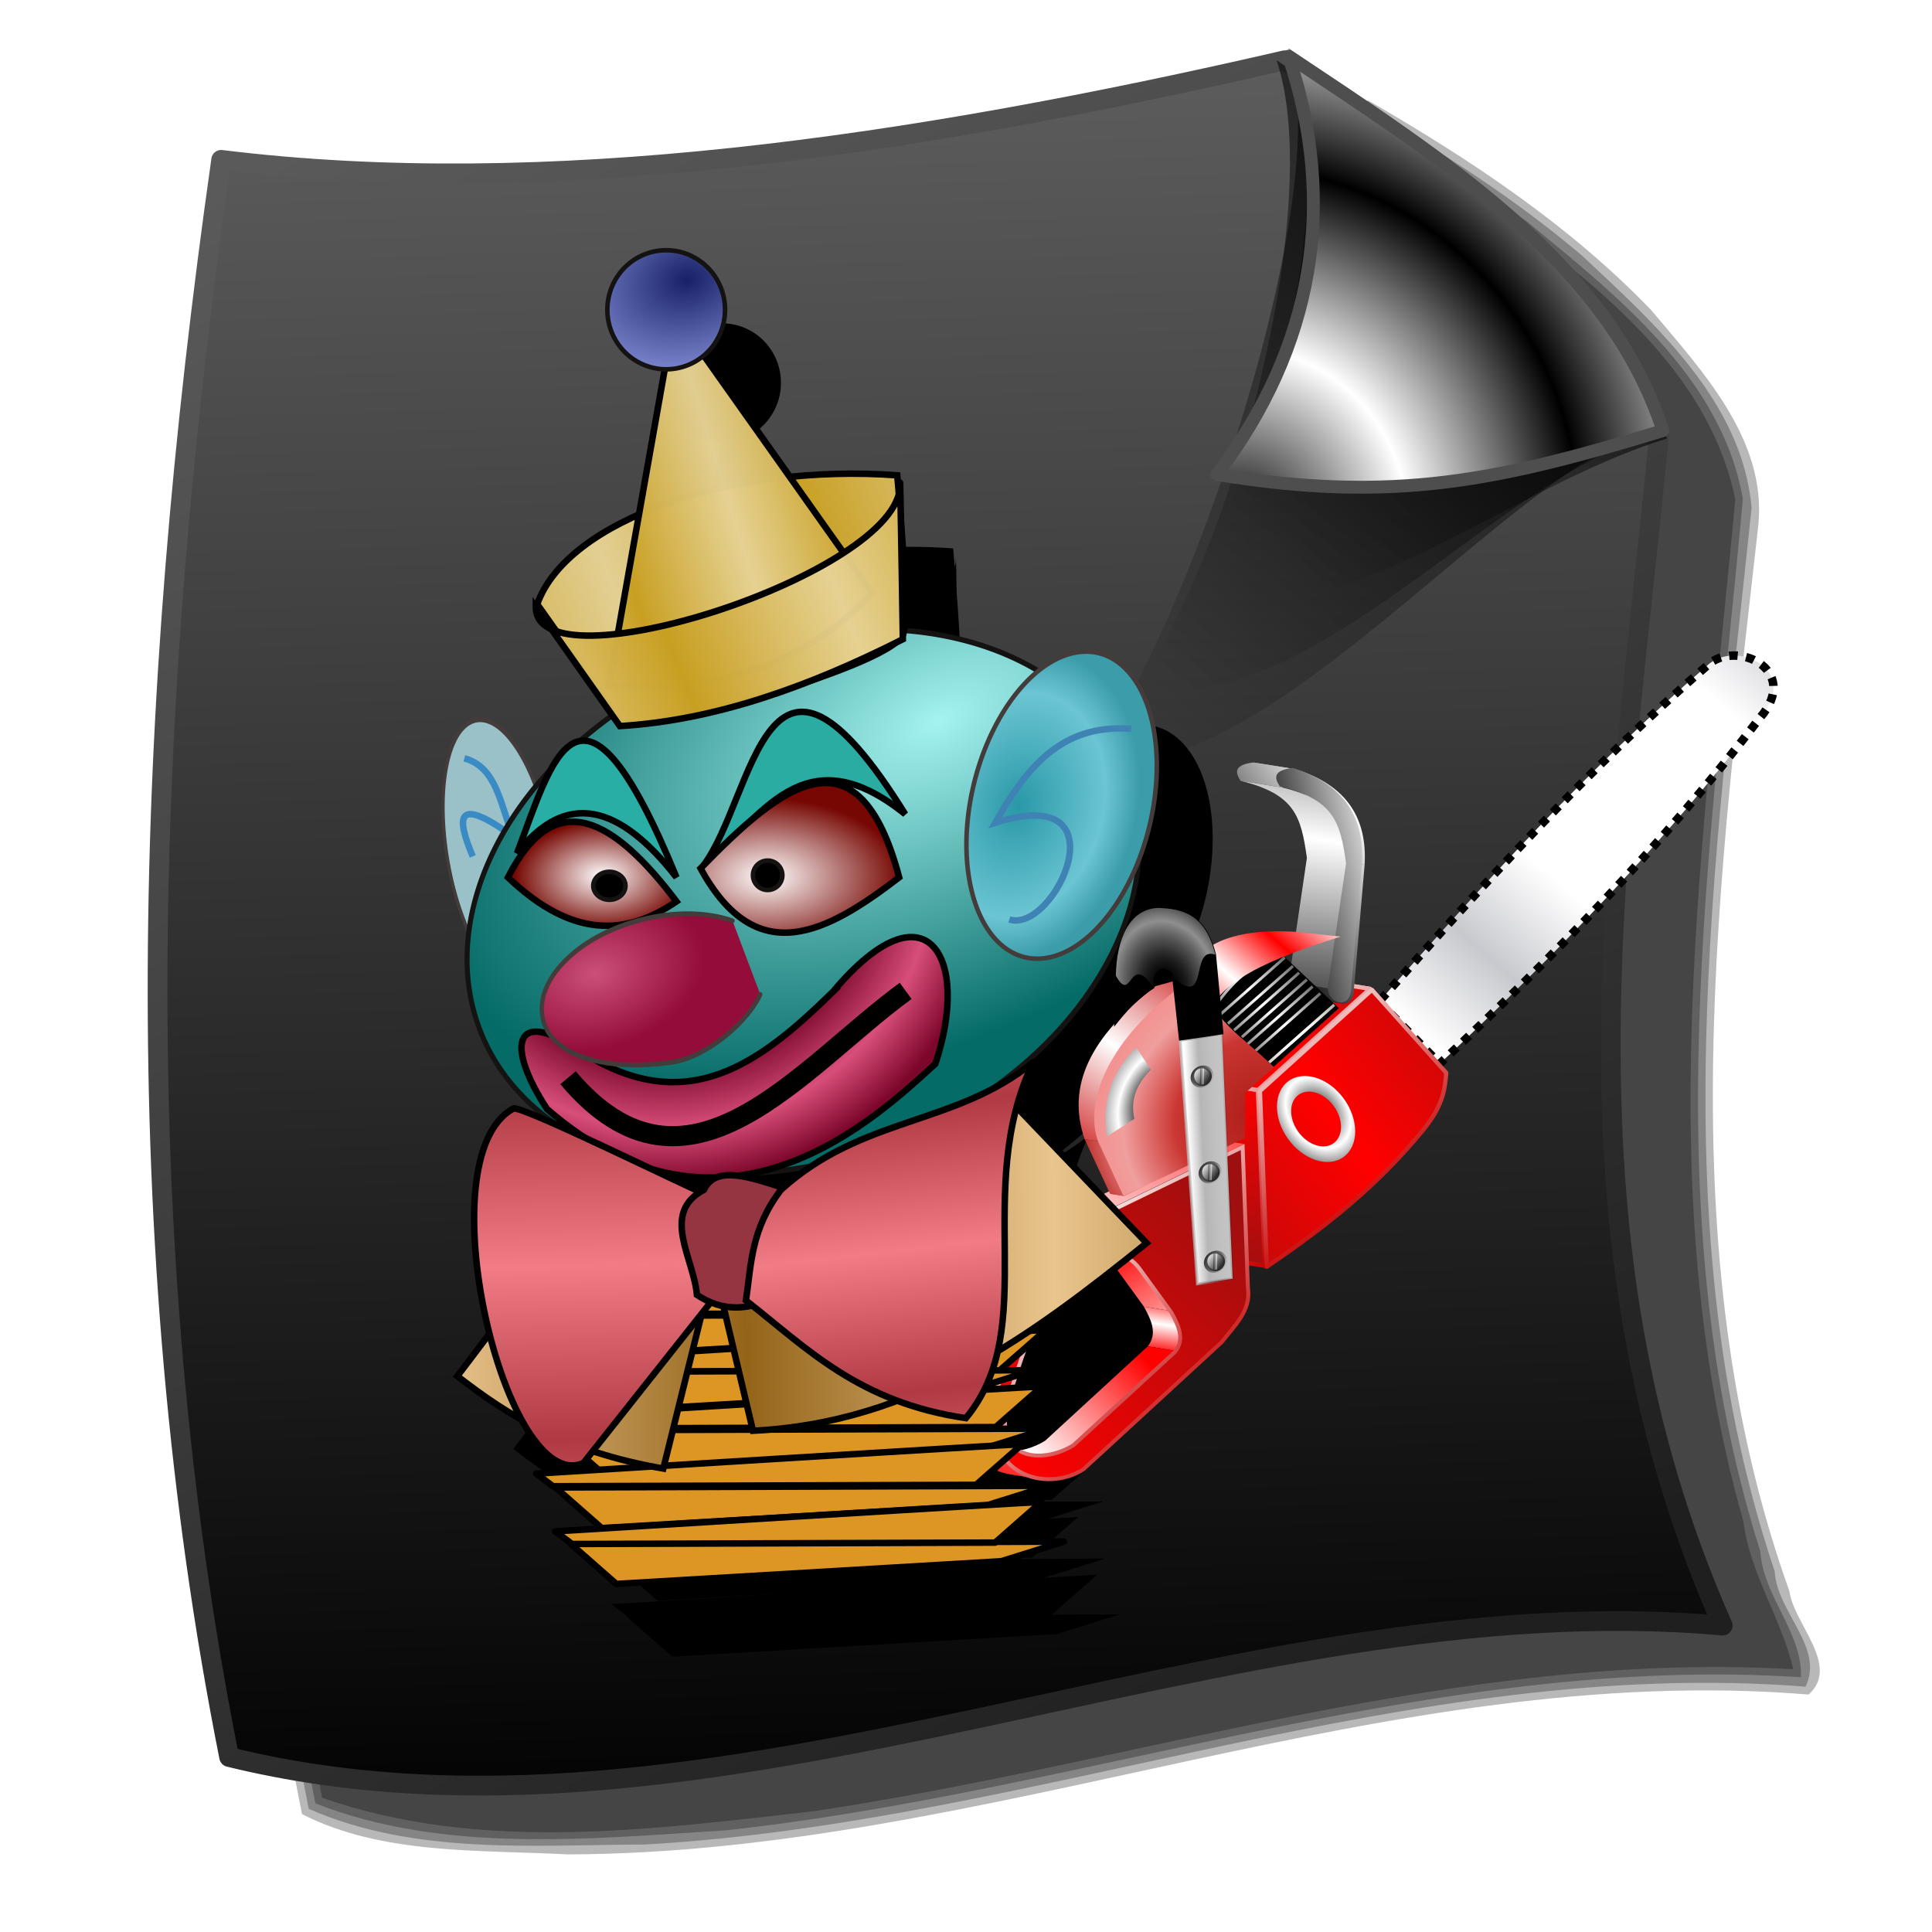 <?xml version="1.0" encoding="UTF-8" standalone="no"?>
<!-- Created with Inkscape (http://www.inkscape.org/) -->
<svg xmlns:dc="http://purl.org/dc/elements/1.1/" xmlns:cc="http://creativecommons.org/ns#" xmlns:rdf="http://www.w3.org/1999/02/22-rdf-syntax-ns#" xmlns:svg="http://www.w3.org/2000/svg" xmlns="http://www.w3.org/2000/svg" xmlns:xlink="http://www.w3.org/1999/xlink" xmlns:sodipodi="http://sodipodi.sourceforge.net/DTD/sodipodi-0.dtd" xmlns:inkscape="http://www.inkscape.org/namespaces/inkscape" width="255" height="255" viewBox="0 0 67.469 67.469" version="1.1" id="svg8" inkscape:version="0.92.5 (2060ec1f9f, 2020-04-08)" sodipodi:docname="application-vnd.comicbook+zip.svg">
 <defs id="defs2">
  <clipPath clipPathUnits="userSpaceOnUse" id="clipPath2059">
   <path d="m -10.1,231.685 c 3.559,2.506 4.832,-0.585 2.965,-3.064 -3.182,-4.225 -6.444,-9.84 -12.355,-15.913 -2.595,-2.669 -11.861,-7.808 -11.861,-7.808 0,0 -0.115,-2.188 -0.099,-3.064 0.011,-0.582 -0.566,-0.564 -0.89,-0.297 -0.782,0.645 -2.471,2.57 -2.471,2.57 l -1.68,-0.099 -1.087,-1.581 c -0.297,-0.411 -0.636,-0.346 -0.89,0 -0.545,1.85 -0.879,3.885 -3.459,3.954 l 4.448,3.954 c 7.766,1.553 15.579,5.585 20.262,14.332 0,0 4.526,5.194 7.116,7.018 z" id="path2061" sodipodi:nodetypes="csscsscccccccs" inkscape:connector-curvature="0" stroke-dasharray="none" stroke-opacity="1" fill="#ffffff" fill-rule="evenodd" stroke="none" stroke-linejoin="miter" fill-opacity="1" stroke-linecap="butt" stroke-width="0.048" stroke-miterlimit="4"/>
  </clipPath>
  <clipPath id="clipPath2059-5" clipPathUnits="userSpaceOnUse">
   <path stroke-miterlimit="4" stroke-width="0.048" stroke-linecap="butt" fill-opacity="1" stroke-linejoin="miter" stroke="none" fill-rule="evenodd" fill="#ffffff" stroke-opacity="1" stroke-dasharray="none" inkscape:connector-curvature="0" sodipodi:nodetypes="csscsscccccccs" id="path2061-3" d="m -10.1,231.685 c 3.559,2.506 4.832,-0.585 2.965,-3.064 -3.182,-4.225 -6.444,-9.84 -12.355,-15.913 -2.595,-2.669 -11.861,-7.808 -11.861,-7.808 0,0 -0.115,-2.188 -0.099,-3.064 0.011,-0.582 -0.566,-0.564 -0.89,-0.297 -0.782,0.645 -2.471,2.57 -2.471,2.57 l -1.68,-0.099 -1.087,-1.581 c -0.297,-0.411 -0.636,-0.346 -0.89,0 -0.545,1.85 -0.879,3.885 -3.459,3.954 l 4.448,3.954 c 7.766,1.553 15.579,5.585 20.262,14.332 0,0 4.526,5.194 7.116,7.018 z"/>
  </clipPath>
  <clipPath id="clipPath">
   <path fill-opacity="0.95" stroke="none" fill="#1b1b1b" sodipodi:nodetypes="csssscc" inkscape:connector-curvature="0" id="rect5264" d="m -515.73,435.564 v 5.838 c 0,9.743 -7.844,17.587 -17.587,17.587 h -135.051 c -9.743,0 -17.587,-7.844 -17.587,-17.587 v -5.838 z"/>
  </clipPath>
  <clipPath clipPathUnits="userSpaceOnUse" id="clipPath2059-7">
   <path d="m -10.1,231.685 c 3.559,2.506 4.832,-0.585 2.965,-3.064 -3.182,-4.225 -6.444,-9.84 -12.355,-15.913 -2.595,-2.669 -11.861,-7.808 -11.861,-7.808 0,0 -0.115,-2.188 -0.099,-3.064 0.011,-0.582 -0.566,-0.564 -0.89,-0.297 -0.782,0.645 -2.471,2.57 -2.471,2.57 l -1.68,-0.099 -1.087,-1.581 c -0.297,-0.411 -0.636,-0.346 -0.89,0 -0.545,1.85 -0.879,3.885 -3.459,3.954 l 4.448,3.954 c 7.766,1.553 15.579,5.585 20.262,14.332 0,0 4.526,5.194 7.116,7.018 z" id="path2061-5" sodipodi:nodetypes="csscsscccccccs" inkscape:connector-curvature="0" stroke-dasharray="none" stroke-opacity="1" fill="#ffffff" fill-rule="evenodd" stroke="none" stroke-linejoin="miter" fill-opacity="1" stroke-linecap="butt" stroke-width="0.048" stroke-miterlimit="4"/>
  </clipPath>
  <clipPath clipPathUnits="userSpaceOnUse" id="clipPath1162">
   <path stroke-miterlimit="4" stroke-width="0.071" stroke-linecap="round" fill-opacity="0.347" stroke-linejoin="round" stroke="none" fill="#000000" stroke-opacity="1" stroke-dasharray="none" inkscape:connector-curvature="0" d="m -65.65,239.846 c -9.358,0 -16.952,7.594 -16.952,16.952 0,9.358 7.594,16.941 16.952,16.941 0.292,0 0.579,-0.008 0.868,-0.022 2.123,-0.108 4.148,-0.606 5.995,-1.424 l 2.67,3.971 c -0.226,0.495 -0.245,0.964 -0.011,1.313 l 15.673,23.326 c 0.495,0.737 1.944,0.632 3.248,-0.245 1.304,-0.876 1.964,-2.177 1.468,-2.914 L -51.423,274.417 c -0.233,-0.347 -0.683,-0.499 -1.224,-0.478 l -2.558,-3.804 c 3.96,-3.1 6.507,-7.92 6.507,-13.337 0,-9.358 -7.594,-16.952 -16.952,-16.952 z m 0,2.581 c 7.929,0 14.371,6.442 14.371,14.371 0,7.929 -6.442,14.36 -14.371,14.36 -7.929,0 -14.349,-6.431 -14.349,-14.36 0,-0.248 -0.001,-0.489 0.011,-0.734 0.384,-7.586 6.657,-13.637 14.338,-13.637 z" id="path1164"/>
  </clipPath>
  <linearGradient id="linearGradient1559" inkscape:collect="always">
   <stop id="stop1555" stop-color="#ffffff" stop-opacity="1"/>
   <stop id="stop1557" offset="1" stop-color="#760702" stop-opacity="1"/>
  </linearGradient>
  <linearGradient id="linearGradient4693">
   <stop stop-opacity="1" stop-color="#1f1f1f" id="stop4695"/>
   <stop stop-opacity="1" stop-color="#5a5a5a" id="stop4697" offset="1"/>
  </linearGradient>
  <linearGradient id="linearGradient2284">
   <stop stop-opacity="1" stop-color="#000000" id="stop2290"/>
   <stop stop-opacity="1" stop-color="#5c5c5c" offset="1" id="stop2292"/>
  </linearGradient>
  <linearGradient id="linearGradient2768">
   <stop stop-opacity="0.637" stop-color="#000000" id="stop2770"/>
   <stop stop-opacity="0" stop-color="#000000" offset="1" id="stop2772"/>
  </linearGradient>
  <linearGradient id="linearGradient2776">
   <stop stop-opacity="0.682" stop-color="#000000" id="stop2778"/>
   <stop stop-opacity="0" stop-color="black" offset="1" id="stop2780"/>
  </linearGradient>
  <linearGradient id="linearGradient2784">
   <stop stop-opacity="0.853" stop-color="#000000" id="stop2786"/>
   <stop stop-opacity="0" stop-color="#000000" offset="1" id="stop2788"/>
  </linearGradient>
  <linearGradient id="linearGradient2843">
   <stop stop-opacity="1" stop-color="#000000" id="stop2845"/>
   <stop stop-opacity="1" stop-color="white" offset="1" id="stop2847"/>
  </linearGradient>
  <linearGradient y2="9.01" x2="134.26" y1="252.2" x1="141.34" gradientTransform="matrix(0.255,0,0,0.255,-0.622,229.895)" gradientUnits="userSpaceOnUse" id="linearGradient4358" xlink:href="#linearGradient2284" inkscape:collect="always"/>
  <linearGradient y2="13.04" x2="52.49" y1="236.48" x1="176.83" gradientTransform="matrix(0.255,0,0,0.255,-0.622,229.895)" gradientUnits="userSpaceOnUse" id="linearGradient4360" xlink:href="#linearGradient4693" inkscape:collect="always"/>
  <linearGradient y2="114.14" x2="158.17" y1="37.25" x1="227.38" gradientTransform="translate(2.727,101.996)" gradientUnits="userSpaceOnUse" id="linearGradient4362" xlink:href="#linearGradient2768" inkscape:collect="always"/>
  <linearGradient y2="98.26" x2="168.54" y1="27.97" x1="224.81" gradientTransform="translate(1.091,103.632)" gradientUnits="userSpaceOnUse" id="linearGradient4364" xlink:href="#linearGradient2776" inkscape:collect="always"/>
  <linearGradient y2="183.27" x2="183.26" y1="132.29" x1="227.38" gradientUnits="userSpaceOnUse" id="linearGradient4366" xlink:href="#linearGradient2784" inkscape:collect="always"/>
  <radialGradient r="31.04" fy="180.44" fx="176.72" cy="180.44" cx="176.72" spreadMethod="reflect" gradientTransform="matrix(0.755,0.04,-0.042,0.791,50.884,29.535)" gradientUnits="userSpaceOnUse" id="radialGradient4368" xlink:href="#linearGradient2843" inkscape:collect="always"/>
  <linearGradient inkscape:collect="always" id="linearGradient3408">
   <stop id="stop3410" stop-color="#e9c58e" stop-opacity="1"/>
   <stop offset="1" id="stop3412" stop-color="#946419" stop-opacity="1"/>
  </linearGradient>
  <linearGradient inkscape:collect="always" id="linearGradient3392">
   <stop id="stop3394" stop-color="#af3a44" stop-opacity="1"/>
   <stop offset="1" id="stop3396" stop-color="#f17c86" stop-opacity="1"/>
  </linearGradient>
  <linearGradient id="linearGradient3384">
   <stop id="stop3386" stop-color="#182167" stop-opacity="1"/>
   <stop offset="1" id="stop3388" stop-color="#7580c8" stop-opacity="1"/>
  </linearGradient>
  <linearGradient inkscape:collect="always" id="linearGradient3360">
   <stop id="stop3362" stop-color="#c89f22" stop-opacity="1"/>
   <stop offset="1" id="stop3364" stop-color="#e6d294" stop-opacity="0.976"/>
  </linearGradient>
  <linearGradient id="linearGradient3330">
   <stop id="stop3332" stop-color="#d74e79" stop-opacity="1"/>
   <stop id="stop3338" offset="0.644" stop-color="#8a1439" stop-opacity="1"/>
   <stop offset="0.82" id="stop3340" stop-color="#d74e79" stop-opacity="1"/>
   <stop offset="1" id="stop3334" stop-color="#7d062b" stop-opacity="1"/>
  </linearGradient>
  <linearGradient inkscape:collect="always" id="linearGradient3322">
   <stop id="stop3324" stop-color="#ca5079" stop-opacity="1"/>
   <stop offset="1" id="stop3326" stop-color="#940c39" stop-opacity="1"/>
  </linearGradient>
  <linearGradient id="linearGradient3314">
   <stop id="stop3316" stop-color="#2a98a7" stop-opacity="1"/>
   <stop id="stop3358" offset="0.717" stop-color="#6bc5d2" stop-opacity="1"/>
   <stop offset="1" id="stop3318" stop-color="#3b9caa" stop-opacity="1"/>
  </linearGradient>
  <linearGradient inkscape:collect="always" id="linearGradient3306">
   <stop id="stop3308" stop-color="#a4f3f0" stop-opacity="1"/>
   <stop offset="1" id="stop3310" stop-color="#056b67" stop-opacity="1"/>
  </linearGradient>
  <linearGradient inkscape:collect="always" xlink:href="#linearGradient3408" id="linearGradient3015" gradientUnits="userSpaceOnUse" spreadMethod="reflect" x1="21.831" y1="162.51" x2="69.35" y2="161.97"/>
  <radialGradient inkscape:collect="always" xlink:href="#linearGradient3306" id="radialGradient3017" gradientUnits="userSpaceOnUse" gradientTransform="matrix(-1.556,0.133,-0.063,-0.82,-355.51,201.961)" cx="-141.47" cy="96.56" fx="-141.47" fy="96.56" r="52.46"/>
  <radialGradient inkscape:collect="always" xlink:href="#linearGradient3314" id="radialGradient3019" gradientUnits="userSpaceOnUse" gradientTransform="matrix(1.277,0.029,-0.039,1.715,40.84,-68.913)" cx="-132.87" cy="102.73" fx="-132.87" fy="102.73" r="14.239"/>
  <radialGradient inkscape:collect="always" xlink:href="#linearGradient1559" id="radialGradient3021" gradientUnits="userSpaceOnUse" gradientTransform="matrix(1.321,0,0,0.761,-23.34,22.709)" cx="72.62" cy="99.05" fx="72.62" fy="99.05" r="15.778"/>
  <radialGradient inkscape:collect="always" xlink:href="#linearGradient1559" id="radialGradient3023" gradientUnits="userSpaceOnUse" gradientTransform="matrix(1,0,0,0.631,0,35.998)" cx="47.26" cy="98.25" fx="47.26" fy="98.25" r="13.463"/>
  <radialGradient inkscape:collect="always" xlink:href="#linearGradient3330" id="radialGradient3025" gradientUnits="userSpaceOnUse" gradientTransform="matrix(0.362,1.369,-1.432,0.379,147.491,-10.216)" cx="57.773" cy="77.27" fx="57.773" fy="77.27" r="33.28"/>
  <linearGradient inkscape:collect="always" xlink:href="#linearGradient3392" id="linearGradient3027" gradientUnits="userSpaceOnUse" spreadMethod="reflect" x1="52.699" y1="131.05" x2="53.33" y2="157.74"/>
  <radialGradient inkscape:collect="always" xlink:href="#linearGradient3322" id="radialGradient3029" gradientUnits="userSpaceOnUse" gradientTransform="matrix(1,0,0,0.604,0,51.967)" cx="-202.46" cy="124.33" fx="-202.46" fy="124.33" r="17.05"/>
  <linearGradient inkscape:collect="always" xlink:href="#linearGradient3392" id="linearGradient3031" gradientUnits="userSpaceOnUse" spreadMethod="reflect" x1="85.71" y1="134.54" x2="88.19" y2="156.16"/>
  <linearGradient inkscape:collect="always" xlink:href="#linearGradient3360" id="linearGradient3033" gradientUnits="userSpaceOnUse" spreadMethod="reflect" x1="78.954" y1="44.36" x2="49.565" y2="55.3"/>
  <linearGradient inkscape:collect="always" xlink:href="#linearGradient3360" id="linearGradient3035" gradientUnits="userSpaceOnUse" spreadMethod="reflect" x1="47.776" y1="40.19" x2="65.01" y2="34.855"/>
  <linearGradient inkscape:collect="always" xlink:href="#linearGradient3360" id="linearGradient3037" gradientUnits="userSpaceOnUse" spreadMethod="reflect" x1="59.26" y1="66.35" x2="84.16" y2="56.21"/>
  <radialGradient inkscape:collect="always" xlink:href="#linearGradient3384" id="radialGradient3039" gradientUnits="userSpaceOnUse" gradientTransform="matrix(-1.719,0.505,-0.386,-1.315,-475.572,133.674)" cx="-177.62" cy="19.04" fx="-177.62" fy="19.04" r="9.402"/>
  <linearGradient id="linearGradient5570">
   <stop id="stop5572" stop-color="#c8c9ce" stop-opacity="1"/>
   <stop offset="0.5" id="stop5578" stop-color="#6a6a6a" stop-opacity="1"/>
   <stop id="stop5580" offset="0.75" stop-color="#ffffff" stop-opacity="1"/>
   <stop id="stop5574" offset="1" stop-color="#ababab" stop-opacity="1"/>
  </linearGradient>
  <linearGradient id="linearGradient5558">
   <stop id="stop5560" stop-color="#c8c9ce" stop-opacity="1"/>
   <stop offset="0.46" id="stop5566" stop-color="#ffffff" stop-opacity="1"/>
   <stop id="stop5562" offset="1" stop-color="#ffffff" stop-opacity="1"/>
  </linearGradient>
  <linearGradient id="linearGradient5535" inkscape:collect="always">
   <stop id="stop5537" stop-color="#ff0000" stop-opacity="1"/>
   <stop id="stop5539" offset="1" stop-color="#ffffff" stop-opacity="1"/>
  </linearGradient>
  <linearGradient inkscape:collect="always" id="linearGradient5066">
   <stop id="stop5068" stop-color="#ffffff" stop-opacity="1"/>
   <stop offset="1" id="stop5070" stop-color="#ffffff" stop-opacity="0"/>
  </linearGradient>
  <linearGradient inkscape:collect="always" id="linearGradient5010">
   <stop id="stop5012" stop-color="#ffffff" stop-opacity="1"/>
   <stop offset="1" id="stop5014" stop-color="#000000" stop-opacity="1"/>
  </linearGradient>
  <linearGradient inkscape:collect="always" id="linearGradient5002">
   <stop id="stop5004" stop-color="#000000" stop-opacity="1"/>
   <stop offset="1" id="stop5006" stop-color="#000000" stop-opacity="0"/>
  </linearGradient>
  <linearGradient id="linearGradient4988">
   <stop id="stop4990" stop-color="#000000" stop-opacity="0"/>
   <stop id="stop4996" offset="0.425" stop-color="#7f7f7f" stop-opacity="0.498"/>
   <stop offset="0.69" id="stop4998" stop-color="#bfbfbf" stop-opacity="0.749"/>
   <stop offset="1" id="stop4992" stop-color="#ffffff" stop-opacity="0.005"/>
  </linearGradient>
  <linearGradient inkscape:collect="always" id="linearGradient4976">
   <stop id="stop4978" stop-color="#ffffff" stop-opacity="1"/>
   <stop offset="1" id="stop4980" stop-color="#000000" stop-opacity="0"/>
  </linearGradient>
  <linearGradient id="linearGradient4964">
   <stop id="stop4966" stop-color="#cccccc" stop-opacity="1"/>
   <stop id="stop4972" offset="0.5" stop-color="#c1c1c1" stop-opacity="1"/>
   <stop offset="0.75" id="stop4974" stop-color="#b6b6b6" stop-opacity="1"/>
   <stop offset="1" id="stop4968" stop-color="#ffffff" stop-opacity="1"/>
  </linearGradient>
  <linearGradient id="linearGradient4653">
   <stop id="stop4655" stop-color="#ad1d18" stop-opacity="1"/>
   <stop offset="0.5" id="stop4657" stop-color="#ca3632" stop-opacity="1"/>
   <stop id="stop4659" offset="0.812" stop-color="#f09e9e" stop-opacity="1"/>
   <stop id="stop4661" offset="1" stop-color="#f3918f" stop-opacity="1"/>
  </linearGradient>
  <linearGradient id="linearGradient4387">
   <stop id="stop4389" stop-color="#ad1d18" stop-opacity="1"/>
   <stop id="stop4395" offset="0.5" stop-color="#ca3632" stop-opacity="1"/>
   <stop offset="0.702" id="stop4397" stop-color="#f79c9c" stop-opacity="1"/>
   <stop offset="1" id="stop4391" stop-color="#b3231f" stop-opacity="1"/>
  </linearGradient>
  <linearGradient id="linearGradient4156">
   <stop id="stop4158" stop-color="#c60202" stop-opacity="1"/>
   <stop id="stop4160" offset="1" stop-color="#ffffff" stop-opacity="1"/>
  </linearGradient>
  <linearGradient id="linearGradient4104">
   <stop id="stop4106" stop-color="#ff0000" stop-opacity="1"/>
   <stop id="stop4108" offset="1" stop-color="#9e0f0f" stop-opacity="1"/>
  </linearGradient>
  <linearGradient y2="552.93" x2="214.13" y1="451.58" x1="224.05" gradientUnits="userSpaceOnUse" id="linearGradient4130" xlink:href="#linearGradient5535" inkscape:collect="always"/>
  <linearGradient y2="518.08" x2="224.51" y1="532.95" x1="210.28" spreadMethod="reflect" gradientUnits="userSpaceOnUse" id="linearGradient4132" xlink:href="#linearGradient5535" inkscape:collect="always"/>
  <linearGradient y2="554.64" x2="96.71" y1="539.77" x1="200.26" gradientUnits="userSpaceOnUse" id="linearGradient4134" xlink:href="#linearGradient5535" inkscape:collect="always"/>
  <linearGradient y2="440.44" x2="195.21" y1="539.08" x1="36.632" spreadMethod="reflect" gradientUnits="userSpaceOnUse" id="linearGradient4136" xlink:href="#linearGradient5535" inkscape:collect="always"/>
  <linearGradient gradientTransform="matrix(0.99,0,0,0.99,2.094,4.957)" y2="529.93" x2="328.19" y1="572.49" x1="74.42" gradientUnits="userSpaceOnUse" id="linearGradient4141" xlink:href="#linearGradient4104" inkscape:collect="always"/>
  <linearGradient gradientTransform="matrix(0.99,0,0,0.99,2.094,4.957)" gradientUnits="userSpaceOnUse" y2="413.71" x2="194.63" y1="583.98" x1="229.15" id="linearGradient4166" xlink:href="#linearGradient4156" inkscape:collect="always"/>
  <linearGradient inkscape:collect="always" xlink:href="#linearGradient4104" id="linearGradient4329" gradientUnits="userSpaceOnUse" gradientTransform="translate(39.865,29.73)" spreadMethod="reflect" x1="472.15" y1="445.03" x2="659.61" y2="445.03"/>
  <linearGradient inkscape:collect="always" xlink:href="#linearGradient4156" id="linearGradient4331" gradientUnits="userSpaceOnUse" gradientTransform="translate(39.865,29.73)" x1="419.45" y1="516.65" x2="415.01" y2="348.5"/>
  <linearGradient inkscape:collect="always" xlink:href="#linearGradient4104" id="linearGradient4369" gradientUnits="userSpaceOnUse" gradientTransform="translate(39.865,29.73)" spreadMethod="reflect" x1="436.34" y1="393.68" x2="383.26" y2="525.44"/>
  <linearGradient inkscape:collect="always" xlink:href="#linearGradient4104" id="linearGradient4381" gradientUnits="userSpaceOnUse" gradientTransform="translate(54.73,45.27)" spreadMethod="reflect" x1="472.15" y1="445.03" x2="659.61" y2="445.03"/>
  <linearGradient inkscape:collect="always" xlink:href="#linearGradient4156" id="linearGradient4383" gradientUnits="userSpaceOnUse" gradientTransform="translate(54.73,45.27)" x1="419.45" y1="516.65" x2="415.01" y2="348.5"/>
  <linearGradient y2="346.76" x2="313.83" y1="379.87" x1="229.05" spreadMethod="reflect" gradientUnits="userSpaceOnUse" id="linearGradient4647" xlink:href="#linearGradient4156" inkscape:collect="always"/>
  <linearGradient inkscape:collect="always" xlink:href="#linearGradient4964" id="linearGradient4970" x1="323.71" y1="479.92" x2="290.77" y2="458.48" gradientUnits="userSpaceOnUse"/>
  <linearGradient inkscape:collect="always" xlink:href="#linearGradient4976" id="linearGradient4982" x1="296.92" y1="426.33" x2="333.64" y2="449.55" gradientUnits="userSpaceOnUse"/>
  <linearGradient inkscape:collect="always" xlink:href="#linearGradient5010" id="linearGradient5032" gradientUnits="userSpaceOnUse" x1="332.15" y1="403.3" x2="339.02" y2="415.32"/>
  <linearGradient inkscape:collect="always" xlink:href="#linearGradient5002" id="linearGradient5034" gradientUnits="userSpaceOnUse" x1="330.64" y1="404.4" x2="341.91" y2="418.24"/>
  <linearGradient inkscape:collect="always" xlink:href="#linearGradient2843" id="linearGradient5036" gradientUnits="userSpaceOnUse" x1="-45.49" y1="554.84" x2="-45.2" y2="558.47"/>
  <linearGradient inkscape:collect="always" xlink:href="#linearGradient5066" id="linearGradient5072" x1="562.49" y1="336.71" x2="621.63" y2="327.18" gradientUnits="userSpaceOnUse" spreadMethod="reflect"/>
  <linearGradient inkscape:collect="always" xlink:href="#linearGradient5066" id="linearGradient5076" gradientUnits="userSpaceOnUse" spreadMethod="reflect" x1="562.49" y1="336.71" x2="621.63" y2="327.18" gradientTransform="translate(0.794,6.349)"/>
  <linearGradient inkscape:collect="always" xlink:href="#linearGradient5066" id="linearGradient5080" gradientUnits="userSpaceOnUse" gradientTransform="translate(2.381,13.492)" spreadMethod="reflect" x1="562.49" y1="336.71" x2="621.63" y2="327.18"/>
  <linearGradient inkscape:collect="always" xlink:href="#linearGradient5066" id="linearGradient5084" gradientUnits="userSpaceOnUse" gradientTransform="translate(2.778,19.841)" spreadMethod="reflect" x1="562.49" y1="336.71" x2="621.63" y2="327.18"/>
  <linearGradient inkscape:collect="always" xlink:href="#linearGradient5066" id="linearGradient5088" gradientUnits="userSpaceOnUse" gradientTransform="translate(4.365,26.984)" spreadMethod="reflect" x1="562.49" y1="336.71" x2="621.63" y2="327.18"/>
  <linearGradient inkscape:collect="always" xlink:href="#linearGradient5066" id="linearGradient5092" gradientUnits="userSpaceOnUse" gradientTransform="translate(-1.19,-8.333)" spreadMethod="reflect" x1="562.49" y1="336.71" x2="621.63" y2="327.18"/>
  <linearGradient inkscape:collect="always" xlink:href="#linearGradient5066" id="linearGradient5096" gradientUnits="userSpaceOnUse" gradientTransform="translate(7.54,39.286)" spreadMethod="reflect" x1="562.49" y1="336.71" x2="621.63" y2="327.18"/>
  <linearGradient inkscape:collect="always" xlink:href="#linearGradient5066" id="linearGradient5102" gradientUnits="userSpaceOnUse" gradientTransform="translate(0.397,-15.476)" spreadMethod="reflect" x1="562.49" y1="336.71" x2="621.63" y2="327.18"/>
  <linearGradient spreadMethod="reflect" gradientUnits="userSpaceOnUse" y2="2.429" x2="586.64" y1="2.429" x1="474.9" id="linearGradient5492" xlink:href="#linearGradient2843" inkscape:collect="always"/>
  <linearGradient y2="-13.243" x2="553.81" y1="96.46" x1="445.79" spreadMethod="reflect" gradientTransform="translate(79.851,291.791)" gradientUnits="userSpaceOnUse" id="linearGradient5527" xlink:href="#linearGradient2843" inkscape:collect="always"/>
  <linearGradient y2="338.84" x2="660.45" y1="303.02" x1="575.4" spreadMethod="reflect" gradientUnits="userSpaceOnUse" id="linearGradient5531" xlink:href="#linearGradient2843" inkscape:collect="always"/>
  <linearGradient spreadMethod="reflect" gradientUnits="userSpaceOnUse" y2="335.47" x2="404.23" y1="344.42" x1="365.17" id="linearGradient5541" xlink:href="#linearGradient5535" inkscape:collect="always"/>
  <linearGradient spreadMethod="reflect" gradientUnits="userSpaceOnUse" y2="402.68" x2="714.38" y1="437.51" x1="561.04" id="linearGradient5564" xlink:href="#linearGradient5558" inkscape:collect="always"/>
  <radialGradient r="70.09" fy="444.52" fx="359.46" cy="444.52" cx="359.46" spreadMethod="reflect" gradientTransform="matrix(0.234,-1.562,1.709,0.256,-484.396,880.818)" gradientUnits="userSpaceOnUse" id="radialGradient5738" xlink:href="#linearGradient4387" inkscape:collect="always"/>
  <radialGradient r="70.09" fy="444.52" fx="359.46" cy="444.52" cx="359.46" spreadMethod="reflect" gradientTransform="matrix(0.234,-1.562,1.709,0.256,-484.396,880.818)" gradientUnits="userSpaceOnUse" id="radialGradient5740" xlink:href="#linearGradient4387" inkscape:collect="always"/>
  <radialGradient r="70.09" fy="444.52" fx="359.46" cy="444.52" cx="359.46" spreadMethod="reflect" gradientTransform="matrix(0.234,-1.562,1.709,0.256,-484.396,880.818)" gradientUnits="userSpaceOnUse" id="radialGradient5742" xlink:href="#linearGradient4387" inkscape:collect="always"/>
  <radialGradient r="70.09" fy="444.52" fx="359.46" cy="444.52" cx="359.46" spreadMethod="reflect" gradientTransform="matrix(0.234,-1.562,1.709,0.256,-484.396,880.818)" gradientUnits="userSpaceOnUse" id="radialGradient5744" xlink:href="#linearGradient4387" inkscape:collect="always"/>
  <radialGradient r="70.09" fy="444.52" fx="359.46" cy="444.52" cx="359.46" spreadMethod="reflect" gradientTransform="matrix(0.234,-1.562,1.709,0.256,-484.396,880.818)" gradientUnits="userSpaceOnUse" id="radialGradient5746" xlink:href="#linearGradient4387" inkscape:collect="always"/>
  <radialGradient r="70.09" fy="444.52" fx="359.46" cy="444.52" cx="359.46" spreadMethod="reflect" gradientTransform="matrix(0.109,-1.49,1.723,0.126,-440.4,889.834)" gradientUnits="userSpaceOnUse" id="radialGradient5752" xlink:href="#linearGradient4653" inkscape:collect="always"/>
  <radialGradient r="46.1" fy="323.75" fx="365.76" cy="323.75" cx="365.76" gradientTransform="matrix(0.563,-1.32,1.039,0.443,-176.314,663.404)" gradientUnits="userSpaceOnUse" id="radialGradient5758" xlink:href="#linearGradient4988" inkscape:collect="always"/>
  <radialGradient r="72.47" fy="359.95" fx="-160.11" cy="359.95" cx="-160.11" spreadMethod="reflect" gradientTransform="matrix(0.283,-5.622018e-8,7.4275083e-8,0.374,445.327,325.576)" gradientUnits="userSpaceOnUse" id="radialGradient5778" xlink:href="#linearGradient2843" inkscape:collect="always"/>
  <radialGradient r="27.309" fy="394.91" fx="315.71" cy="394.91" cx="315.71" gradientTransform="matrix(1.632,-1.091,0.809,1.211,-520.429,256.635)" gradientUnits="userSpaceOnUse" id="radialGradient5780" xlink:href="#linearGradient5570" inkscape:collect="always"/>
  <radialGradient r="70.09" fy="444.52" fx="359.46" cy="444.52" cx="359.46" spreadMethod="reflect" gradientTransform="matrix(0.234,-1.562,1.709,0.256,-484.396,880.818)" gradientUnits="userSpaceOnUse" id="radialGradient2727" xlink:href="#linearGradient4387" inkscape:collect="always"/>
  <linearGradient inkscape:collect="always" xlink:href="#linearGradient4104" id="linearGradient2381" gradientUnits="userSpaceOnUse" gradientTransform="translate(39.865,29.73)" x1="472.15" y1="445.03" x2="659.61" y2="445.03" spreadMethod="reflect"/>
  <linearGradient inkscape:collect="always" xlink:href="#linearGradient4156" id="linearGradient2383" gradientUnits="userSpaceOnUse" gradientTransform="translate(39.865,29.73)" x1="419.45" y1="516.65" x2="415.01" y2="348.5"/>
  <linearGradient inkscape:collect="always" xlink:href="#linearGradient4104" id="linearGradient2385" gradientUnits="userSpaceOnUse" gradientTransform="translate(39.865,29.73)" x1="472.15" y1="445.03" x2="659.61" y2="445.03" spreadMethod="reflect"/>
  <linearGradient inkscape:collect="always" xlink:href="#linearGradient4156" id="linearGradient2387" gradientUnits="userSpaceOnUse" gradientTransform="translate(39.865,29.73)" x1="419.45" y1="516.65" x2="415.01" y2="348.5"/>
  <linearGradient inkscape:collect="always" xlink:href="#linearGradient4104" id="linearGradient2389" gradientUnits="userSpaceOnUse" gradientTransform="translate(39.865,29.73)" x1="472.15" y1="445.03" x2="659.61" y2="445.03" spreadMethod="reflect"/>
  <linearGradient inkscape:collect="always" xlink:href="#linearGradient4156" id="linearGradient2391" gradientUnits="userSpaceOnUse" gradientTransform="translate(39.865,29.73)" x1="419.45" y1="516.65" x2="415.01" y2="348.5"/>
  <linearGradient inkscape:collect="always" xlink:href="#linearGradient4156" id="linearGradient2393" gradientUnits="userSpaceOnUse" gradientTransform="translate(39.865,29.73)" x1="419.45" y1="516.65" x2="415.01" y2="348.5"/>
  <linearGradient inkscape:collect="always" xlink:href="#linearGradient4104" id="linearGradient2395" gradientUnits="userSpaceOnUse" gradientTransform="translate(39.865,29.73)" x1="472.15" y1="445.03" x2="659.61" y2="445.03" spreadMethod="reflect"/>
  <linearGradient inkscape:collect="always" xlink:href="#linearGradient4156" id="linearGradient2397" gradientUnits="userSpaceOnUse" gradientTransform="translate(39.865,29.73)" x1="419.45" y1="516.65" x2="415.01" y2="348.5"/>
  <linearGradient inkscape:collect="always" xlink:href="#linearGradient2843" id="linearGradient2399" gradientUnits="userSpaceOnUse" x1="474.9" y1="2.429" x2="586.64" y2="2.429" spreadMethod="reflect"/>
  <linearGradient inkscape:collect="always" xlink:href="#linearGradient2843" id="linearGradient2401" gradientUnits="userSpaceOnUse" x1="474.9" y1="2.429" x2="586.64" y2="2.429" spreadMethod="reflect"/>
  <linearGradient inkscape:collect="always" xlink:href="#linearGradient2843" id="linearGradient2403" gradientUnits="userSpaceOnUse" x1="474.9" y1="2.429" x2="586.64" y2="2.429" spreadMethod="reflect"/>
  <linearGradient inkscape:collect="always" xlink:href="#linearGradient2843" id="linearGradient2405" gradientUnits="userSpaceOnUse" x1="474.9" y1="2.429" x2="586.64" y2="2.429" spreadMethod="reflect"/>
  <linearGradient inkscape:collect="always" xlink:href="#linearGradient2843" id="linearGradient2407" gradientUnits="userSpaceOnUse" x1="474.9" y1="2.429" x2="586.64" y2="2.429" spreadMethod="reflect"/>
  <linearGradient inkscape:collect="always" xlink:href="#linearGradient5066" id="linearGradient2409" gradientUnits="userSpaceOnUse" gradientTransform="translate(7.54,39.286)" x1="562.49" y1="336.71" x2="621.63" y2="327.18" spreadMethod="reflect"/>
  <linearGradient inkscape:collect="always" xlink:href="#linearGradient5010" id="linearGradient2411" gradientUnits="userSpaceOnUse" x1="332.15" y1="403.3" x2="339.02" y2="415.32"/>
  <linearGradient inkscape:collect="always" xlink:href="#linearGradient5002" id="linearGradient2413" gradientUnits="userSpaceOnUse" x1="330.64" y1="404.4" x2="341.91" y2="418.24"/>
  <linearGradient inkscape:collect="always" xlink:href="#linearGradient2843" id="linearGradient2415" gradientUnits="userSpaceOnUse" x1="-45.49" y1="554.84" x2="-45.2" y2="558.47"/>
  <linearGradient inkscape:collect="always" xlink:href="#linearGradient5010" id="linearGradient2417" gradientUnits="userSpaceOnUse" x1="332.15" y1="403.3" x2="339.02" y2="415.32"/>
  <linearGradient inkscape:collect="always" xlink:href="#linearGradient5002" id="linearGradient2419" gradientUnits="userSpaceOnUse" x1="330.64" y1="404.4" x2="341.91" y2="418.24"/>
  <linearGradient inkscape:collect="always" xlink:href="#linearGradient2843" id="linearGradient2421" gradientUnits="userSpaceOnUse" x1="-45.49" y1="554.84" x2="-45.2" y2="558.47"/>
  <filter inkscape:collect="always" id="filter2626" x="-0.034" width="1.069" y="-0.018" height="1.037" color-interpolation-filters="sRGB">
   <feGaussianBlur inkscape:collect="always" stdDeviation="1.207" id="feGaussianBlur2628"/>
  </filter>
  <filter inkscape:collect="always" id="filter2634" x="-0.013" width="1.025" y="-0.011" height="1.023" color-interpolation-filters="sRGB">
   <feGaussianBlur inkscape:collect="always" stdDeviation="0.292" id="feGaussianBlur2636"/>
  </filter>
 </defs>
 <sodipodi:namedview id="base" pagecolor="#ff0000" bordercolor="#666666" borderopacity="1.0" inkscape:pageopacity="0" inkscape:pageshadow="2" inkscape:zoom="3.5058824" inkscape:cx="127.5" inkscape:cy="127.5" inkscape:document-units="px" inkscape:current-layer="layer1" showgrid="false" inkscape:snap-to-guides="false" inkscape:snap-grids="false" inkscape:snap-others="false" inkscape:object-nodes="false" inkscape:snap-nodes="false" inkscape:snap-global="false" inkscape:window-width="1920" inkscape:window-height="1056" inkscape:window-x="0" inkscape:window-y="0" inkscape:window-maximized="1" units="px" showguides="false"/>
 <g inkscape:label="Layer 1" inkscape:groupmode="layer" id="layer1" transform="translate(0,-229.531)">
  <g id="g2604" transform="translate(66.639,-0.377)" filter="url(#filter2634)">
   <path id="path2824" d="m -20.08,233.697 c -11.676,2.575 -23.732,4.59 -35.734,3.18 -1.273,1.332 -0.736,3.592 -1.203,5.284 -2.093,16.947 -2.431,34.291 0.924,51.098 2.784,1.427 6.183,1.244 9.276,1.408 14.691,-0.036 28.57,-6.789 43.336,-5.583 1.13,-0.994 -0.523,-2.48 -0.669,-3.61 -4.288,-11.98 -2.456,-24.949 -1.078,-37.287 0.261,-2.956 -1.98,-5.342 -3.744,-7.444 -2.856,-2.977 -6.348,-5.28 -9.881,-7.323 -0.409,0.093 -0.818,0.186 -1.227,0.279 z" inkscape:connector-curvature="0" fill="#000000" fill-rule="evenodd" stroke="none" fill-opacity="0.28" stroke-width="0.34"/>
   <path inkscape:connector-curvature="0" id="path2588" d="m -20.021,233.955 c -11.671,2.574 -23.708,4.574 -35.68,3.201 -1.228,1.767 -0.625,4.105 -1.177,6.1 -1.974,16.533 -2.23,33.453 1.021,49.82 3.676,1.622 7.854,1.262 11.775,1.244 13.614,-0.774 26.699,-6.598 40.496,-5.51 0.665,-1.374 -1.006,-2.607 -1.076,-4.025 -4.036,-12.002 -2.087,-24.852 -0.808,-37.141 -0.322,-3.703 -3.376,-6.426 -5.928,-8.816 -2.336,-1.98 -4.866,-3.594 -7.498,-5.129 -0.375,0.085 -0.75,0.171 -1.125,0.256 z" fill="#000000" fill-rule="evenodd" stroke="none" fill-opacity="0.28" stroke-width="0.34"/>
   <path inkscape:connector-curvature="0" id="path2592" d="m -19.963,234.213 c -11.647,2.568 -23.654,4.559 -35.602,3.225 -1.153,2.198 -0.583,4.825 -1.201,7.18 -1.826,16.029 -1.988,32.411 1.14,48.267 4.482,1.762 9.584,1.239 14.329,0.941 12.533,-1.356 24.836,-6.178 37.551,-5.346 0.052,-1.569 -1.315,-2.808 -1.422,-4.4 -3.779,-11.928 -1.71,-24.59 -0.607,-36.75 -0.744,-4.255 -4.44,-7.125 -7.574,-9.713 -1.861,-1.26 -3.783,-2.849 -5.852,-3.578 -0.254,0.058 -0.509,0.116 -0.763,0.174 z" fill="#000000" fill-rule="evenodd" stroke="none" fill-opacity="0.28" stroke-width="0.34"/>
   <path inkscape:connector-curvature="0" id="path2596" d="m -19.904,234.471 c -11.615,2.559 -23.584,4.542 -35.5,3.25 -1.061,2.6 -0.6,5.528 -1.24,8.255 -1.679,15.521 -1.756,31.364 1.252,46.712 5.517,1.939 11.532,1.108 17.193,0.468 11.374,-1.701 22.55,-5.632 34.185,-4.955 -0.415,-1.779 -1.511,-3.322 -1.746,-5.174 -3.312,-11.648 -1.357,-23.865 -0.281,-35.686 -1.023,-4.909 -5.53,-7.994 -9.299,-10.802 -1.397,-0.79 -2.879,-2.399 -4.564,-2.069 z" fill="#000000" fill-rule="evenodd" stroke="none" fill-opacity="0.28" stroke-width="0.34"/>
  </g>
  <path stroke-miterlimit="4" inkscape:connector-curvature="0" d="m 7.723,235.113 c 11.316,1.392 23.976,-0.44 37.138,-3.477 5.5,3.673 11.177,7.24 13.075,13.075 -1.312,13.863 -3.918,27.726 2.225,41.589 -17.247,-1.55 -35.19,8.755 -52.159,4.59 -3.575,-17.978 -2.994,-36.688 -0.278,-55.776 z" id="path1873" sodipodi:nodetypes="cccccc" stroke-dasharray="none" stroke-opacity="1" fill="url(#linearGradient4358)" fill-rule="evenodd" stroke="url(#linearGradient4360)" stroke-linejoin="round" fill-opacity="1" stroke-linecap="round" stroke-width="0.689"/>
  <g id="g2792" transform="matrix(0.255,0,0,0.255,-1.874,202.215)">
   <path inkscape:connector-curvature="0" sodipodi:nodetypes="cccc" id="path2766" d="m 156.539,211.366 c 13.285,-17.449 34.021,-77.541 27.272,-97.632 21.569,14.403 43.827,28.392 51.271,51.27 -22.058,6.721 -54.135,50.394 -78.542,46.362 z" fill="url(#linearGradient4362)" fill-rule="evenodd" stroke="none" fill-opacity="1"/>
   <path inkscape:connector-curvature="0" d="m 162.538,201.548 c 13.285,-17.449 26.385,-66.087 19.636,-86.178 21.569,14.403 43.827,28.392 51.271,51.271 -22.058,6.721 -46.499,38.94 -70.906,34.908 z" id="path2764" sodipodi:nodetypes="cccc" fill="url(#linearGradient4364)" fill-rule="evenodd" stroke="none" fill-opacity="1"/>
   <path inkscape:connector-curvature="0" sodipodi:nodetypes="cccc" id="path1877" d="m 167.447,190.094 c 13.285,-17.449 23.658,-54.088 16.908,-74.179 21.569,14.403 43.827,28.392 51.271,51.271 -22.058,6.721 -43.771,26.941 -68.179,22.908 z" fill="url(#linearGradient4366)" fill-rule="evenodd" stroke="none" fill-opacity="1"/>
   <path stroke-miterlimit="4" inkscape:connector-curvature="0" d="m 173.992,172.095 c 13.285,-17.449 16.567,-37.179 9.818,-57.27 21.569,14.403 43.827,28.392 51.271,51.271 -22.058,6.721 -36.681,10.032 -61.088,6 z" id="path1875" sodipodi:nodetypes="cccc" stroke-dasharray="none" stroke-opacity="1" fill="url(#radialGradient4368)" fill-rule="evenodd" stroke="#4e4e4e" stroke-linejoin="round" fill-opacity="1" stroke-linecap="butt" stroke-width="1.764"/>
  </g>
  <path d="m 99.807,48.85 a 6.94,7.023 0 0 0 -6.939,7.021 6.94,7.023 0 0 0 6.771,7.016 L 96.6,80.02 c -6.078,2.677 -10.501,6.325 -12.004,10.582 l 2.242,3.17 c -0.184,-0.063 -0.378,-0.12 -0.543,-0.195 l 7.174,10.162 a 30.295,41.034 67.455 0 0 -3.838,3.012 c -1.284,0.232 -2.374,1.48 -3.363,3.258 a 30.295,41.034 67.455 0 0 -1.826,2.07 15.822,6.156 80.248 0 0 -7.75,-7.566 15.822,6.156 80.248 0 0 -2.18,18.443 15.822,6.156 80.248 0 0 2.037,6.252 30.295,41.034 67.455 0 0 1.086,11.164 30.295,41.034 67.455 0 0 9.451,11.744 c -2.835,-1.266 -5.034,-2.171 -5.301,-2.027 -5.64,3.035 -5.542,15.852 -2.828,26.555 -1.434,1.894 -3.781,5.006 -3.781,5.006 2.32,1.804 4.764,3.551 7.564,5.133 2.177,3.979 4.759,6.246 7.309,5.113 l 0.354,-0.445 1.42,1.248 c -1.66,0.103 -7.35,0.453 -7.35,0.453 l 1.984,1.486 49.9,-0.164 5.453,-4.793 c -0.123,0 -2.563,0.148 -3.547,0.203 l 6.5,-2.039 c 0,0 -16.731,0.056 -32.703,0.111 0.699,-0.059 1.388,-0.131 2.072,-0.215 l 24.547,-0.082 5.453,-4.791 c -0.236,0 -3.707,0.204 -6.809,0.387 0.093,-0.187 0.18,-0.375 0.266,-0.564 l 5.525,-1.732 c 0,0 -3.468,0.012 -3.959,0.014 l 5.426,-4.768 c -0.067,0 -1.588,0.093 -1.918,0.109 4.758,-3.18 9.303,-6.738 13.811,-10.361 L 141.143,149.928 c 0.477,-1.768 1.104,-3.536 1.947,-5.293 -1.392,1.13 -2.827,2.047 -4.287,2.848 l -0.105,-0.109 a 30.295,41.034 67.455 0 0 16.723,-26.275 10.649,18.458 13.654 0 0 1.383,-4.279 10.649,18.458 13.654 0 0 -5.99,-20.449 10.649,18.458 13.654 0 0 -7.15,2.15 30.295,41.034 67.455 0 0 -15.799,-4.787 c 0.361,-2.091 -0.034,-8.451 -0.387,-13.131 -0.032,-1.611 -0.084,-4.799 -0.084,-4.045 0,0.345 -0.049,0.695 -0.141,1.047 -0.097,-1.153 -0.191,-2.203 -0.191,-2.203 -4.276,-0.315 -8.548,-0.218 -12.664,0.201 L 104.241,61.268 a 6.94,7.023 0 0 0 2.508,-5.395 6.94,7.023 0 0 0 -6.941,-7.023 z M 86.295,93.576 84.43,90.932 c 0,1.237 0.679,2.1 1.865,2.645 z m 30.809,63.199 c -1.175,0.769 -2.335,1.654 -3.479,2.664 -1.869,-0.589 -3.769,-1.234 -5.4,-1.428 0.666,-0.087 1.321,-0.199 1.969,-0.334 a 30.295,41.034 67.455 0 0 6.91,-0.902 z m -19.129,0.406 c 2.69,0.8 5.293,1.11 7.785,1.033 -0.637,0.257 -1.155,0.717 -1.502,1.457 -0.15,0.079 -0.266,0.168 -0.4,0.252 -0.894,-0.382 -3.154,-1.447 -5.883,-2.742 z m 8.791,17.109 0.047,0.201 c -1.338,0.005 -1.604,0.005 -2.863,0.01 l 0.051,-0.203 z m 0.959,4.045 0.018,0.074 c -2.241,0.138 -2.897,0.177 -4.836,0.297 l 0.021,-0.088 z m 1.541,6.494 0.029,0.121 c -3.876,0.238 -4.995,0.307 -8.062,0.496 l 0.035,-0.145 z m 0.695,2.924 0.049,0.209 c -4.502,0.015 -5.917,0.019 -9.41,0.031 l 0.053,-0.209 z m 35.027,6.83 c 0,0 -56.914,0.199 -58.236,0.199 l 5.453,4.791 20.002,-1.18 c -12.676,0.778 -25.488,1.568 -25.488,1.568 l 1.877,1.408 c -0.003,0 -0.118,0 -0.121,0 l 5.451,4.793 45.41,-2.682 7.375,-2.311 c 0,0 -6.148,0.021 -8.008,0.027 l 5.354,-4.705 c -0.219,0 -3.589,0.2 -6.311,0.359 z" id="path1561" inkscape:connector-curvature="0" transform="matrix(0.296,0,0,0.296,-4.325,226.363)" stroke-opacity="1" fill="#000000" filter="url(#filter2626)" fill-rule="evenodd" stroke="none" stroke-linejoin="round" fill-opacity="1" stroke-linecap="round" stroke-width="0.767"/>
  <g id="g2643" transform="matrix(0.04,-0.029,0.029,0.04,16.687,261.582)">
   <path inkscape:connector-curvature="0" d="m 480.899,421.91 8.989,60.674 c 110.23,-14.277 219.715,-33.02 326.966,-65.169 44.028,-10.298 18.327,-55.814 -8.989,-51.685 -108.989,9.539 -217.978,31.849 -326.966,56.18 z" id="path5556" sodipodi:nodetypes="ccccc" stroke-dasharray="6 6" stroke-opacity="1" fill="url(#linearGradient5564)" fill-rule="evenodd" stroke="#000000" stroke-linejoin="round" fill-opacity="1" stroke-linecap="butt" stroke-width="6" stroke-dashoffset="0" stroke-miterlimit="4"/>
   <g transform="translate(-118.919,-21.622)" id="g4348" opacity="1">
    <g id="g4246" stroke-dasharray="none" stroke-opacity="1" fill="url(#linearGradient4329)" fill-rule="evenodd" stroke="url(#linearGradient4331)" stroke-linejoin="round" fill-opacity="1" stroke-linecap="round" stroke-width="3" stroke-miterlimit="4">
     <path inkscape:connector-curvature="0" d="m 585.811,418.243 8.108,78.378 14.142,14.142 -8.108,-78.378 z" id="path4250" fill="url(#linearGradient2381)" stroke="url(#linearGradient2383)"/>
     <path inkscape:connector-curvature="0" d="m 593.919,496.622 c -8.358,9.832 -16.466,17.644 -36.486,22.973 l 14.142,14.142 c 20.02,-5.329 28.129,-13.141 36.486,-22.973 z" id="path4252" fill="url(#linearGradient2385)" stroke="url(#linearGradient2387)"/>
     <path inkscape:connector-curvature="0" d="m 557.432,519.595 c -50.113,13.339 -97.072,15.074 -146.622,13.514 l 14.142,14.142 c 49.55,1.56 96.508,-0.175 146.622,-13.514 z" id="path4254" fill="url(#linearGradient2389)" stroke="url(#linearGradient2391)"/>
     <path inkscape:connector-curvature="0" d="m 410.811,533.108 68.919,-103.378 14.142,14.142 -68.919,103.378 z" id="path4256" fill="url(#linearGradient4369)" stroke="url(#linearGradient2393)"/>
     <path inkscape:connector-curvature="0" d="m 479.73,429.73 106.081,-11.486 14.142,14.142 -106.081,11.486 z" id="path4248" fill="url(#linearGradient2395)" stroke="url(#linearGradient2397)"/>
    </g>
    <path inkscape:connector-curvature="0" d="m 494.595,445.27 106.081,-11.486 8.108,78.378 c -8.358,9.832 -16.466,17.644 -36.486,22.973 -50.113,13.339 -97.072,15.074 -146.622,13.514 z" id="path4128" sodipodi:nodetypes="cccscc" stroke-dasharray="none" stroke-opacity="1" fill="url(#linearGradient4381)" fill-rule="evenodd" stroke="url(#linearGradient4383)" stroke-linejoin="round" fill-opacity="1" stroke-linecap="round" stroke-width="3" stroke-miterlimit="4"/>
   </g>
   <g id="g4184" opacity="1">
    <g id="g3478" stroke-opacity="1" fill="#ff0000" fill-rule="evenodd" stroke="none" stroke-linejoin="miter" stroke-linecap="butt" stroke-width="1">
     <path inkscape:connector-curvature="0" id="path3484" d="m 73.757,539.336 c 7.87,7.87 18.815,12.793 29.634,13.378 l 14.142,14.142 c -10.819,-0.585 -21.764,-5.508 -29.634,-13.378 z" stroke="none"/>
     <path inkscape:connector-curvature="0" id="path3486" d="m 103.391,552.714 133.094,-15.562 14.142,14.142 -133.094,15.562 z" stroke="none"/>
     <path inkscape:connector-curvature="0" id="path3488" d="m 236.485,537.151 c 14.352,-4.147 30.333,-5.841 37.844,-20.25 l 14.142,14.142 c -7.511,14.409 -23.491,16.103 -37.844,20.25 z" stroke="none"/>
     <path inkscape:connector-curvature="0" id="path3490" d="m 274.329,516.901 56.062,-83.781 14.142,14.142 -56.062,83.781 z" stroke="none"/>
     <path inkscape:connector-curvature="0" id="path3496" d="m 188.172,433.401 c 1.267,0.024 2.508,0.095 3.781,0.188 l 14.142,14.142 c -1.273,-0.092 -2.514,-0.163 -3.781,-0.188 z" stroke="none"/>
     <path inkscape:connector-curvature="0" id="path3498" d="m 191.954,433.589 c 8.932,2.042 16.468,4.931 21.438,9.901 l 14.142,14.142 c -4.97,-4.97 -12.505,-7.86 -21.438,-9.901 z" stroke="none"/>
     <path inkscape:connector-curvature="0" id="path3500" d="m 214.125,444.25 c 3.568,3.929 5.644,9.104 5.688,16.031 l 0.031,38.562 14.125,14.125 -0.031,-38.562 c -0.046,-7.39 -2.388,-12.763 -6.406,-16.781 z" fill="url(#linearGradient4130)" stroke="none" fill-opacity="1"/>
     <path inkscape:connector-curvature="0" id="path3504" d="m 219.829,498.839 c -1.463,11.935 -3.74,21.298 -14.281,24.344 l 14.142,14.142 c 10.542,-3.046 12.819,-12.409 14.281,-24.344 z" fill="url(#linearGradient4132)" stroke="none" fill-opacity="1"/>
     <path inkscape:connector-curvature="0" id="path3506" d="m 79.312,522.719 14.125,14.125 c 7.089,7.089 18.527,11.336 28.5,11.875 l 97.75,-11.406 -14.125,-14.125 -97.75,11.406 c -9.973,-0.539 -21.411,-4.786 -28.5,-11.875 z" fill="url(#linearGradient4134)" stroke="none" fill-opacity="1"/>
     <path inkscape:connector-curvature="0" id="path3510" d="m 79.3,522.715 c -8.99,-8.99 -10.992,-22.555 5.841,-38.939 l 14.142,14.142 C 82.451,514.302 84.452,527.867 93.442,536.857 Z" stroke="none"/>
     <path inkscape:connector-curvature="0" id="path3512" d="M 85.141,483.776 C 112.612,463.824 148.888,432.652 188.172,433.401 l 14.142,14.142 c -39.284,-0.749 -75.561,30.423 -103.031,50.375 z" stroke="none"/>
     <path inkscape:connector-curvature="0" id="path3480" d="m 201.125,411.188 c -0.836,-0.003 -1.644,0.014 -2.469,0.031 -49.473,1.061 -80.68,36.837 -116.875,63.125 -26.59,25.881 -22.564,50.467 -8.031,65 l 14.156,14.125 c -14.533,-14.533 -18.59,-39.119 8,-65 36.195,-26.288 67.402,-62.064 116.875,-63.125 3.298,-0.071 6.689,0.03 10.156,0.281 L 344.531,447.25 330.406,433.125 208.812,411.5 c -2.601,-0.188 -5.18,-0.302 -7.688,-0.312 z" fill="url(#linearGradient4136)" stroke="none" fill-opacity="1"/>
    </g>
    <path inkscape:connector-curvature="0" id="path3377" d="m 212.132,426.784 c -48.979,1.05 -79.875,36.469 -115.709,62.495 -40.58,39.498 -9.081,75.944 21.409,77.593 l 131.766,-15.407 c 14.209,-4.106 30.03,-5.782 37.466,-20.048 l 55.503,-82.945 -120.381,-21.409 c -3.433,-0.248 -6.79,-0.348 -10.055,-0.278 z m -10.364,21.966 c 1.255,0.024 2.483,0.095 3.744,0.186 15.993,3.656 27.463,10.057 27.566,26.421 l 0.031,38.178 c -1.448,11.816 -3.702,21.085 -14.139,24.101 l -96.775,11.292 C 99.8,547.717 69.959,527.634 99.764,498.623 126.961,478.87 162.875,448.008 201.767,448.75 Z" stroke-dasharray="none" stroke-opacity="1" fill="url(#linearGradient4141)" fill-rule="evenodd" stroke="url(#linearGradient4166)" stroke-linejoin="miter" fill-opacity="1" stroke-linecap="butt" stroke-width="2.772" stroke-miterlimit="4"/>
   </g>
   <g id="g5507" transform="translate(-120.149,25.373)">
    <g transform="translate(79.851,291.791)" id="g5287" stroke-opacity="1" fill="url(#linearGradient5492)" fill-rule="evenodd" stroke="none" stroke-linejoin="miter" fill-opacity="1" stroke-linecap="butt" stroke-width="1">
     <path inkscape:connector-curvature="0" id="path5289" d="m 477.612,55.97 c -3.416,4.675 -2.548,10.307 0.372,13.228 l 21.213,21.213 c -2.921,-2.921 -3.788,-8.553 -0.372,-13.228 z" fill="url(#linearGradient2399)" stroke="none" fill-opacity="1"/>
     <path inkscape:connector-curvature="0" id="path5291" d="m 477.984,69.198 c 2.995,2.995 8.15,3.139 13.06,-3.526 l 21.213,21.213 c -4.91,6.665 -10.065,6.522 -13.06,3.527 z" fill="url(#linearGradient2401)" stroke="none" fill-opacity="1"/>
     <path inkscape:connector-curvature="0" id="path5293" d="m 491.045,65.672 57.463,-66.418 21.213,21.213 -57.463,66.418 z" fill="url(#linearGradient2403)" stroke="none" fill-opacity="1"/>
     <path inkscape:connector-curvature="0" id="path5295" d="m 548.507,-0.746 c 20.552,-25.058 23.196,-52.558 0,-83.582 l 21.213,21.213 c 23.196,31.024 20.552,58.524 0,83.582 z" fill="url(#linearGradient2405)" stroke="none" fill-opacity="1"/>
     <path inkscape:connector-curvature="0" id="path5297" d="m 548.507,-84.328 c -12.22,-6.711 -14.514,-1.842 -14.925,5.224 l 21.213,21.213 c 0.412,-7.065 2.706,-11.935 14.925,-5.224 z" fill="url(#linearGradient2407)" stroke="none" fill-opacity="1"/>
     <path inkscape:connector-curvature="0" id="path5299" transform="translate(-79.851,-291.791)" d="m 613.438,212.688 c 25.267,29.892 20.243,44.936 5.969,71.656 l -61.938,63.406 21.219,21.219 61.938,-63.438 c 14.274,-26.72 19.298,-41.733 -5.969,-71.625 z" fill="url(#linearGradient5527)" stroke="none" fill-opacity="1"/>
    </g>
    <path inkscape:connector-curvature="0" sodipodi:nodetypes="ccccccc" id="path5118" d="m 577.612,367.164 c -6.919,9.469 3.735,22.866 13.433,9.701 l 57.463,-66.418 c 20.552,-25.058 23.196,-52.558 0,-83.582 -12.22,-6.711 -14.514,-1.842 -14.925,5.224 25.267,29.892 20.244,44.922 5.97,71.642 z" stroke-opacity="1" fill="url(#linearGradient5531)" fill-rule="evenodd" stroke="none" stroke-linejoin="miter" fill-opacity="1" stroke-linecap="butt" stroke-width="1"/>
   </g>
   <g transform="translate(-150,32.09)" id="g5104" opacity="1">
    <path inkscape:connector-curvature="0" d="m 543.885,382.814 60.787,-6.399 -9.598,-50.389 c -4.88,-25.301 -69.103,-15.515 -61.587,8.798 z" id="path5062" sodipodi:nodetypes="ccccc" stroke-opacity="1" fill="#000000" fill-rule="evenodd" stroke="#000000" stroke-linejoin="miter" stroke-linecap="butt" stroke-width="1"/>
    <path inkscape:connector-curvature="0" d="m 535.317,339.683 61.111,-5.952" id="path5064" stroke-dasharray="none" stroke-opacity="1" fill="none" fill-rule="evenodd" stroke="url(#linearGradient5072)" stroke-linejoin="miter" stroke-linecap="butt" stroke-width="2" stroke-miterlimit="4"/>
    <path inkscape:connector-curvature="0" id="path5074" d="m 536.111,346.032 61.111,-5.952" stroke-dasharray="none" stroke-opacity="1" fill="none" fill-rule="evenodd" stroke="url(#linearGradient5076)" stroke-linejoin="miter" stroke-linecap="butt" stroke-width="2" stroke-miterlimit="4"/>
    <path inkscape:connector-curvature="0" d="m 537.698,353.175 61.111,-5.952" id="path5078" stroke-dasharray="none" stroke-opacity="1" fill="none" fill-rule="evenodd" stroke="url(#linearGradient5080)" stroke-linejoin="miter" stroke-linecap="butt" stroke-width="2" stroke-miterlimit="4"/>
    <path inkscape:connector-curvature="0" id="path5082" d="m 538.095,359.524 61.111,-5.952" stroke-dasharray="none" stroke-opacity="1" fill="none" fill-rule="evenodd" stroke="url(#linearGradient5084)" stroke-linejoin="miter" stroke-linecap="butt" stroke-width="2" stroke-miterlimit="4"/>
    <path inkscape:connector-curvature="0" d="m 539.683,366.667 61.111,-5.952" id="path5086" stroke-dasharray="none" stroke-opacity="1" fill="none" fill-rule="evenodd" stroke="url(#linearGradient5088)" stroke-linejoin="miter" stroke-linecap="butt" stroke-width="2" stroke-miterlimit="4"/>
    <path inkscape:connector-curvature="0" id="path5090" d="m 534.127,331.349 61.111,-5.952" stroke-dasharray="none" stroke-opacity="1" fill="none" fill-rule="evenodd" stroke="url(#linearGradient5092)" stroke-linejoin="miter" stroke-linecap="butt" stroke-width="2" stroke-miterlimit="4"/>
    <path inkscape:connector-curvature="0" d="m 542.857,378.968 61.111,-5.952" id="path5094" stroke-dasharray="none" stroke-opacity="1" fill="none" fill-rule="evenodd" stroke="url(#linearGradient2409)" stroke-linejoin="miter" stroke-linecap="butt" stroke-width="2" stroke-miterlimit="4"/>
    <path inkscape:connector-curvature="0" id="path5098" d="m 542.857,378.968 61.111,-5.952" stroke-dasharray="none" stroke-opacity="1" fill="none" fill-rule="evenodd" stroke="url(#linearGradient5096)" stroke-linejoin="miter" stroke-linecap="butt" stroke-width="2" stroke-miterlimit="4"/>
    <path inkscape:connector-curvature="0" d="m 535.714,324.206 c 18.122,-6.385 36.64,-8.266 54.365,-5.159" id="path5100" sodipodi:nodetypes="cc" stroke-dasharray="none" stroke-opacity="1" fill="none" fill-rule="evenodd" stroke="url(#linearGradient5102)" stroke-linejoin="miter" stroke-linecap="butt" stroke-width="2" stroke-miterlimit="4"/>
   </g>
   <path inkscape:connector-curvature="0" d="m 373.134,362.687 c 20.26,-21.494 64.973,-9.794 112.687,5.97 l -23.134,-20.896 c -45.501,-37.588 -75.339,-33.409 -97.015,-7.463 z" id="path5533" sodipodi:nodetypes="ccccc" opacity="1" stroke-opacity="1" fill="url(#linearGradient5541)" fill-rule="evenodd" stroke="none" stroke-linejoin="miter" fill-opacity="1" stroke-linecap="butt" stroke-width="1"/>
   <g id="g4627" transform="translate(0.676,25)" opacity="1">
    <g transform="translate(-1.351,-29.73)" id="g4489" stroke-opacity="1" fill="url(#radialGradient2727)" fill-rule="evenodd" stroke="none" stroke-linejoin="miter" fill-opacity="1" stroke-linecap="butt" stroke-width="1">
     <path inkscape:connector-curvature="0" id="path4491" d="m 247.973,425 8.108,-41.892 7.071,7.071 -8.108,41.892 z" fill="url(#radialGradient5738)"/>
     <path inkscape:connector-curvature="0" id="path4495" d="m 360.288,325.831 c -15.465,28.106 22.226,57.637 26.874,87.682 l 7.071,7.071 C 389.585,390.539 376.065,364.907 391.531,336.801 Z" sodipodi:nodetypes="ccccc" fill="url(#radialGradient5740)"/>
     <path inkscape:connector-curvature="0" id="path4497" d="m 387.162,413.514 -27.027,2.703 7.071,7.071 27.027,-2.703 z" fill="url(#radialGradient5742)"/>
     <path inkscape:connector-curvature="0" id="path4499" d="m 360.135,416.216 -18.919,25.676 7.071,7.071 18.919,-25.676 z" fill="url(#radialGradient5744)"/>
     <path inkscape:connector-curvature="0" id="path4501" d="m 341.216,441.892 -93.243,-16.892 7.071,7.071 93.243,16.892 z" fill="url(#radialGradient5746)"/>
     <path inkscape:connector-curvature="0" id="path4493" d="M 256.081,383.108 C 267.739,345.139 301.304,326.907 360.135,325 l 31.395,11.801 C 332.699,331.951 274.81,352.21 263.152,390.179 Z" sodipodi:nodetypes="ccccc" fill="url(#linearGradient4647)" fill-opacity="1"/>
    </g>
    <path inkscape:connector-curvature="0" sodipodi:nodetypes="ccccccc" id="path4385" d="m 253.378,402.027 8.108,-41.892 c 11.658,-37.969 69.547,-58.228 128.378,-53.378 -15.465,28.106 -1.946,53.738 2.703,83.784 l -27.027,2.703 -18.919,25.676 z" stroke-opacity="1" fill="url(#radialGradient5752)" fill-rule="evenodd" stroke="none" stroke-linejoin="miter" fill-opacity="1" stroke-linecap="butt" stroke-width="1"/>
   </g>
   <g transform="translate(4.466,83.956)" id="g4933" opacity="1">
    <g id="g4787" transform="translate(-7.145,-90.208)" stroke-opacity="1" fill="#666666" fill-rule="evenodd" stroke="#000000" stroke-linejoin="miter" stroke-linecap="butt" stroke-width="1">
     <path inkscape:connector-curvature="0" d="m 149.155,440.175 -52.696,41.085 7.071,7.071 52.696,-41.085 z" id="path4789"/>
     <path inkscape:connector-curvature="0" d="m 96.46,481.26 c -4.557,2.704 -7.807,2.634 -10.041,0.401 l 7.071,7.071 c 2.233,2.233 5.484,2.303 10.041,-0.401 z" id="path4791"/>
     <path inkscape:connector-curvature="0" d="m 86.419,481.661 c -5.365,-5.365 -4.856,-23.21 -2.463,-45.058 l 7.071,7.071 c -2.392,21.848 -2.901,39.693 2.463,45.058 z" id="path4793"/>
     <path inkscape:connector-curvature="0" d="m 83.956,436.603 c 22.706,-3.87 47.383,-14.312 63.956,2.261 l 7.071,7.071 C 138.41,429.362 113.732,439.804 91.027,443.674 Z" id="path4795"/>
     <path inkscape:connector-curvature="0" d="m 147.911,438.863 c 0.42,0.42 0.834,0.857 1.244,1.312 l 7.071,7.071 c -0.409,-0.455 -0.824,-0.892 -1.244,-1.312 z" id="path4797"/>
    </g>
    <path inkscape:connector-curvature="0" d="m 150.048,356.22 -52.696,41.085 c -15.503,9.2 -15.892,-13.715 -12.504,-44.657 23.281,-3.968 48.635,-14.846 65.2,3.573 z" id="path4663" sodipodi:nodetypes="cccc" stroke-opacity="1" fill="#666666" fill-rule="evenodd" stroke="#000000" stroke-linejoin="miter" stroke-linecap="butt" stroke-width="1"/>
   </g>
   <path inkscape:connector-curvature="0" sodipodi:nodetypes="ccccc" id="path4962" d="m 259.905,508.054 22.329,11.611 95.566,-144.689 -26.794,-13.397 z" opacity="1" stroke-dasharray="none" stroke-opacity="1" fill="url(#linearGradient4970)" fill-rule="evenodd" stroke="url(#linearGradient4982)" stroke-linejoin="miter" fill-opacity="1" stroke-linecap="butt" stroke-width="2" stroke-miterlimit="4"/>
   <path inkscape:connector-curvature="0" sodipodi:nodetypes="ccccccccc" id="path4984" d="m 350.988,361.067 27.273,14.229 28.459,-48.221 c 11.194,-27.314 0.303,-39.903 -13.439,-50.593 -17.275,-11.299 -36.998,1.162 -52.174,21.344 l -20.949,27.668 c 11.754,-3.237 23.719,-6.053 37.549,-5.138 9.914,-16.283 19.682,-3.609 15.415,1.976 z" opacity="1" stroke-opacity="1" fill="#000000" fill-rule="evenodd" stroke="#000000" stroke-linejoin="miter" fill-opacity="1" stroke-linecap="butt" stroke-width="1"/>
   <path inkscape:connector-curvature="0" d="m 406.719,327.075 c 11.194,-27.314 0.303,-39.903 -13.439,-50.593 -17.275,-11.299 -36.998,1.162 -52.174,21.344 -2.977,23.789 17.861,-8.831 16.601,22.53 9.914,-16.283 19.682,-3.609 15.415,1.976 7.502,34.367 22.445,-11.369 33.597,4.743 z" id="path4986" sodipodi:nodetypes="cccccc" opacity="1" stroke-opacity="1" fill="url(#radialGradient5758)" fill-rule="evenodd" stroke="none" stroke-linejoin="miter" fill-opacity="1" stroke-linecap="butt" stroke-width="1"/>
   <g transform="translate(-64.94,15.544)" id="g5028" opacity="1">
    <ellipse ry="8.683" rx="4.902" cy="410.22" cx="336.27" id="path5000" transform="matrix(1.419,0,0,0.769,-63.642,60.317)" opacity="0.754" stroke-dasharray="none" stroke-opacity="1" fill="url(#linearGradient2411)" stroke="url(#linearGradient2413)" stroke-linejoin="round" fill-opacity="1" stroke-linecap="round" stroke-width="2" stroke-miterlimit="4"/>
    <rect id="rect5018" width="11.226" height="2.591" x="-50.681" y="555.58" transform="rotate(-52.377)" opacity="0.754" stroke-dasharray="none" stroke-opacity="1" fill="url(#linearGradient2415)" stroke="none" stroke-linejoin="round" fill-opacity="1" stroke-linecap="round" stroke-width="2" stroke-miterlimit="4"/>
   </g>
   <g id="g5038" transform="translate(-100.125,73.692)" opacity="1">
    <ellipse ry="8.683" rx="4.902" cy="410.22" cx="336.27" transform="matrix(1.419,0,0,0.769,-63.642,60.317)" id="path5040" opacity="0.754" stroke-dasharray="none" stroke-opacity="1" fill="url(#linearGradient2417)" stroke="url(#linearGradient2419)" stroke-linejoin="round" fill-opacity="1" stroke-linecap="round" stroke-width="2" stroke-miterlimit="4"/>
    <rect transform="rotate(-52.377)" y="555.58" x="-50.681" height="2.591" width="11.226" id="rect5042" opacity="0.754" stroke-dasharray="none" stroke-opacity="1" fill="url(#linearGradient2421)" stroke="none" stroke-linejoin="round" fill-opacity="1" stroke-linecap="round" stroke-width="2" stroke-miterlimit="4"/>
   </g>
   <g transform="translate(-134.199,127.026)" id="g5050" opacity="1">
    <ellipse ry="8.683" rx="4.902" cy="410.22" cx="336.27" id="path5052" transform="matrix(1.419,0,0,0.769,-63.642,60.317)" opacity="0.754" stroke-dasharray="none" stroke-opacity="1" fill="url(#linearGradient5032)" stroke="url(#linearGradient5034)" stroke-linejoin="round" fill-opacity="1" stroke-linecap="round" stroke-width="2" stroke-miterlimit="4"/>
    <rect id="rect5054" width="11.226" height="2.591" x="-50.681" y="555.58" transform="rotate(-52.377)" opacity="0.754" stroke-dasharray="none" stroke-opacity="1" fill="url(#linearGradient5036)" stroke="none" stroke-linejoin="round" fill-opacity="1" stroke-linecap="round" stroke-width="2" stroke-miterlimit="4"/>
   </g>
   <path inkscape:connector-curvature="0" d="m 396.211,429.765 c -13.41,0 -24.293,14.849 -24.293,33.145 0,18.296 10.883,33.145 24.293,33.145 13.41,0 24.293,-14.849 24.293,-33.145 0,-18.296 -10.883,-33.145 -24.293,-33.145 z m 0,12.026 c 8.547,0 15.483,9.458 15.483,21.119 0,11.661 -6.936,21.129 -15.483,21.129 -8.547,0 -15.483,-9.468 -15.483,-21.129 0,-11.661 6.936,-21.119 15.483,-21.119 z" id="path5543" opacity="1" stroke-dasharray="none" stroke-opacity="1" fill="url(#radialGradient5778)" stroke="none" stroke-linejoin="round" fill-opacity="1" stroke-linecap="round" stroke-width="2" stroke-miterlimit="4"/>
   <path inkscape:connector-curvature="0" d="m 322.979,347.447 c -24.437,3.588 -42.794,16.984 -53.617,38.723 l 22.979,1.277 c 5.183,-12.432 15.53,-19.053 29.787,-21.277 z" id="path5568" sodipodi:nodetypes="ccccc" stroke-opacity="1" fill="url(#radialGradient5780)" fill-rule="evenodd" stroke="none" stroke-linejoin="miter" fill-opacity="1" stroke-linecap="butt" stroke-width="1"/>
  </g>
  <g transform="matrix(0.227,0,0,0.227,10.297,237.878)" id="g3416">
   <g id="g3294" transform="translate(-0.89,-62.721)">
    <path inkscape:connector-curvature="0" id="path3267" d="m 116.413,230.548 c -1.724,0 -74.784,4.526 -74.784,4.526 l 2.586,1.94 65.086,-0.216 z" stroke-opacity="1" fill="#dd9524" fill-rule="evenodd" stroke="#000000" stroke-linejoin="round" fill-opacity="1" stroke-linecap="round" stroke-width="1"/>
    <path inkscape:connector-curvature="0" sodipodi:nodetypes="ccccc" d="m 38.643,228.414 c 1.724,0 75.956,-0.259 75.956,-0.259 l -9.618,3.014 -59.227,3.495 z" id="path3269" stroke-opacity="1" fill="#dd9524" fill-rule="evenodd" stroke="#000000" stroke-linejoin="round" fill-opacity="1" stroke-linecap="round" stroke-width="1"/>
    <path inkscape:connector-curvature="0" id="path3271" d="m 118.022,221.659 c -1.724,0 -74.784,4.526 -74.784,4.526 l 2.586,1.94 65.086,-0.216 z" stroke-opacity="1" fill="#dd9524" fill-rule="evenodd" stroke="#000000" stroke-linejoin="round" fill-opacity="1" stroke-linecap="round" stroke-width="1"/>
    <path inkscape:connector-curvature="0" id="path3280" d="m 38.545,237.008 c 1.724,0 75.956,-0.259 75.956,-0.259 l -9.618,3.014 -59.227,3.495 z" sodipodi:nodetypes="ccccc" stroke-opacity="1" fill="#dd9524" fill-rule="evenodd" stroke="#000000" stroke-linejoin="round" fill-opacity="1" stroke-linecap="round" stroke-width="1"/>
    <path inkscape:connector-curvature="0" d="m 115.827,239.24 c -1.724,0 -74.784,4.526 -74.784,4.526 l 2.586,1.94 65.086,-0.216 z" id="path3282" stroke-opacity="1" fill="#dd9524" fill-rule="evenodd" stroke="#000000" stroke-linejoin="round" fill-opacity="1" stroke-linecap="round" stroke-width="1"/>
    <path inkscape:connector-curvature="0" sodipodi:nodetypes="ccccc" d="m 40.694,245.992 c 1.724,0 75.956,-0.259 75.956,-0.259 l -9.618,3.014 -59.227,3.495 z" id="path3284" stroke-opacity="1" fill="#dd9524" fill-rule="evenodd" stroke="#000000" stroke-linejoin="round" fill-opacity="1" stroke-linecap="round" stroke-width="1"/>
    <path inkscape:connector-curvature="0" id="path3286" d="m 112.8,248.127 c -1.724,0 -74.784,4.526 -74.784,4.526 l 2.586,1.94 65.086,-0.216 z" stroke-opacity="1" fill="#dd9524" fill-rule="evenodd" stroke="#000000" stroke-linejoin="round" fill-opacity="1" stroke-linecap="round" stroke-width="1"/>
    <path inkscape:connector-curvature="0" id="path3288" d="m 40.987,254.781 c 1.724,0 75.956,-0.259 75.956,-0.259 l -9.618,3.014 -59.227,3.495 z" sodipodi:nodetypes="ccccc" stroke-opacity="1" fill="#dd9524" fill-rule="evenodd" stroke="#000000" stroke-linejoin="round" fill-opacity="1" stroke-linecap="round" stroke-width="1"/>
    <path inkscape:connector-curvature="0" id="path3290" d="m 43.233,263.375 c 1.724,0 75.956,-0.259 75.956,-0.259 l -9.618,3.014 -59.227,3.495 z" sodipodi:nodetypes="ccccc" stroke-opacity="1" fill="#dd9524" fill-rule="evenodd" stroke="#000000" stroke-linejoin="round" fill-opacity="1" stroke-linecap="round" stroke-width="1"/>
    <path inkscape:connector-curvature="0" d="m 115.73,257.014 c -1.724,0 -74.784,4.526 -74.784,4.526 l 2.586,1.94 65.086,-0.216 z" id="path3292" stroke-opacity="1" fill="#dd9524" fill-rule="evenodd" stroke="#000000" stroke-linejoin="round" fill-opacity="1" stroke-linecap="round" stroke-width="1"/>
   </g>
   <path inkscape:connector-curvature="0" d="m 64.44,157.905 6.034,25.431 c 24.948,-1.203 42.939,-14.715 60.56,-28.879 l -23.922,-25 c 1.082,5.412 -41.202,22.949 -44.612,24.138 -3.31,1.154 -17.244,-6.002 -17.457,-5.603 -1.007,1.881 -20.043,26.94 -20.043,26.94 7.761,6.033 16.542,11.596 31.681,14.224 z" id="path3251" sodipodi:nodetypes="cccccsccc" stroke-opacity="1" fill="url(#linearGradient3015)" fill-rule="evenodd" stroke="#000000" stroke-linejoin="miter" fill-opacity="1" stroke-linecap="butt" stroke-width="1"/>
   <path inkscape:transform-center-y="0.63094272" inkscape:transform-center-x="-4.6237082" transform="matrix(0.531,-0.294,0.188,0.83,79.432,-27.32)" sodipodi:open="true" sodipodi:end="6.2831853" sodipodi:start="1.6682792e-05" d="m -112.5,101.815 a 13.889,24.074 0 0 1 -13.889,24.074 13.889,24.074 0 0 1 -13.889,-24.074 13.889,24.074 0 0 1 13.889,-24.074 13.889,24.074 0 0 1 13.889,24.074" sodipodi:ry="24.074074" sodipodi:rx="13.888889" sodipodi:cy="101.81481" sodipodi:cx="-126.38889" id="path3225" sodipodi:type="arc" stroke-dasharray="none" stroke-opacity="1" fill="#99c1c7" stroke="#443b3b" stroke-linejoin="round" fill-opacity="1" stroke-linecap="round" stroke-width="0.852" stroke-dashoffset="0" stroke-miterlimit="4"/>
   <path inkscape:connector-curvature="0" d="m 26.078,79.888 c 5.137,1.4 5.562,7.513 7.543,12.069 -8.791,-6.372 -8.879,-3.172 -6.25,3.017" id="path3275" sodipodi:nodetypes="ccc" stroke-opacity="1" fill="none" fill-rule="evenodd" stroke="#3a8ac4" stroke-linejoin="miter" stroke-linecap="butt" stroke-width="1"/>
   <path sodipodi:type="arc" id="path2451" sodipodi:cx="-169.67592" sodipodi:cy="120.7963" sodipodi:rx="52.083332" sodipodi:ry="36.111111" d="m -117.593,120.797 a 52.083,36.111 0 0 1 -52.084,36.111 52.083,36.111 0 0 1 -52.083,-36.111 52.083,36.111 0 0 1 52.084,-36.111 52.083,36.111 0 0 1 52.083,36.111" sodipodi:start="1.6682792e-05" sodipodi:end="6.2831853" sodipodi:open="true" transform="matrix(0.959,-0.368,0.37,1.031,196.223,-85.068)" stroke-dasharray="none" stroke-opacity="1" fill="url(#radialGradient3017)" stroke="#151212" stroke-linejoin="round" fill-opacity="1" stroke-linecap="round" stroke-width="0.754" stroke-dashoffset="0" stroke-miterlimit="4"/>
   <path sodipodi:type="arc" id="path3223" sodipodi:cx="-126.38889" sodipodi:cy="101.81481" sodipodi:rx="13.888889" sodipodi:ry="24.074074" d="m -112.5,101.815 a 13.889,24.074 0 0 1 -13.889,24.074 13.889,24.074 0 0 1 -13.889,-24.074 13.889,24.074 0 0 1 13.889,-24.074 13.889,24.074 0 0 1 13.889,24.074" sodipodi:start="1.6682792e-05" sodipodi:end="6.2831853" sodipodi:open="true" transform="rotate(13.654,57.26,1114.95)" inkscape:transform-center-x="-6.4814815" inkscape:transform-center-y="5.0925926" stroke-dasharray="none" stroke-opacity="1" fill="url(#radialGradient3019)" stroke="#443b3b" stroke-linejoin="round" fill-opacity="1" stroke-linecap="round" stroke-width="0.7" stroke-dashoffset="0" stroke-miterlimit="4"/>
   <path inkscape:connector-curvature="0" d="m 62.875,96.355 c 7.941,-10.619 9.477,-42.586 31.019,-7.87 -15.733,-12.657 -22.226,0.865 -31.019,7.87 z" id="path3232" sodipodi:nodetypes="ccc" stroke-opacity="1" fill="#2aaca3" fill-rule="evenodd" stroke="#000000" stroke-linejoin="miter" fill-opacity="1" stroke-linecap="butt" stroke-width="1"/>
   <path inkscape:connector-curvature="0" d="m 58.708,98.207 c -8.769,-11.263 -17.002,-13.42 -24.537,-3.704 5.295,-13.908 9.697,-32.499 24.537,3.704 z" id="path3234" sodipodi:nodetypes="ccc" stroke-opacity="1" fill="#28aea4" fill-rule="evenodd" stroke="#000000" stroke-linejoin="miter" fill-opacity="1" stroke-linecap="butt" stroke-width="1"/>
   <path inkscape:connector-curvature="0" d="m 62.412,96.818 c 12.386,-12.742 24.242,-22.302 30.556,1.389 -11.08,8.484 -21.908,14.447 -30.556,-1.389 z" id="path3236" sodipodi:nodetypes="ccc" stroke-opacity="1" fill="url(#radialGradient3021)" fill-rule="evenodd" stroke="#000000" stroke-linejoin="miter" fill-opacity="1" stroke-linecap="butt" stroke-width="1"/>
   <path inkscape:connector-curvature="0" d="m 58.708,101.911 c -7.572,5.185 -15.894,5.873 -25.926,-3.704 7.234,-14.25 16.234,-9.085 25.926,3.704 z" id="path3238" sodipodi:nodetypes="ccc" stroke-opacity="1" fill="url(#radialGradient3023)" fill-rule="evenodd" stroke="#000000" stroke-linejoin="miter" fill-opacity="1" stroke-linecap="butt" stroke-width="1"/>
   <path inkscape:connector-curvature="0" d="m 82.783,115.799 c 14.367,-17.142 21.28,-5.363 15.741,11.111 -8.783,7.951 -32.361,30.717 -59.722,6.944 -6.332,-9.662 -5.188,-15.673 4.63,-9.259 16.739,11.192 28.261,2.04 39.352,-8.796 z" id="path3242" sodipodi:nodetypes="ccccc" stroke-opacity="1" fill="url(#radialGradient3025)" fill-rule="evenodd" stroke="#000000" stroke-linejoin="miter" fill-opacity="1" stroke-linecap="butt" stroke-width="1"/>
   <path inkscape:connector-curvature="0" d="m 63.147,146.914 c -1.509,-0.431 -28.387,-13.759 -29.526,-13.147 -13.816,7.434 -1.244,59.868 10.776,54.526 l 21.336,-26.94 c -6.325,-4.813 -6.175,-10.489 -2.586,-14.44 z" id="path3246" sodipodi:nodetypes="csccc" stroke-opacity="1" fill="url(#linearGradient3027)" fill-rule="evenodd" stroke="#000000" stroke-linejoin="miter" fill-opacity="1" stroke-linecap="butt" stroke-width="1"/>
   <path inkscape:connector-curvature="0" d="m 75.431,146.052 c -0.714,1.213 -9.904,12.603 -1.078,16.379 -4.454,2.586 -8.621,2.586 -12.5,0 -0.473,-5.626 -5.657,-12.598 1.078,-16.164 1.847,-3.937 7.317,-1.837 12.5,-0.216 z" id="path3248" sodipodi:nodetypes="ccccc" stroke-opacity="1" fill="#953541" fill-rule="evenodd" stroke="#000000" stroke-linejoin="miter" fill-opacity="1" stroke-linecap="butt" stroke-width="1"/>
   <path inkscape:connector-curvature="0" transform="matrix(0.981,-0.223,0.196,1.111,219.925,-73.288)" d="m -178.132,134.818 c -2.764,3.461 -9.981,6.732 -15.155,6.349 -10.1,-0.749 -18.287,-4.459 -18.287,-9.954 1.7e-4,-5.494 8.193,-9.954 18.287,-9.954 5.047,4e-5 9.619,1.115 12.929,2.916" id="path3240" sodipodi:nodetypes="cssss" stroke-opacity="1" fill="url(#radialGradient3029)" stroke="#443b3b" stroke-linejoin="round" fill-opacity="1" stroke-linecap="round" stroke-width="0.657" stroke-dashoffset="0" stroke-miterlimit="4"/>
   <path inkscape:connector-curvature="0" d="m 113.578,126.655 c -12.021,9.758 -26.267,8.271 -38.793,19.612 -4.644,6.082 -4.562,11.489 -5.388,17.026 9.375,7.352 17.333,15.686 33.836,18.103 11.659,-14.146 0.839,-34.932 10.345,-54.741 z" id="path3244" sodipodi:nodetypes="ccccc" stroke-opacity="1" fill="url(#linearGradient3031)" fill-rule="evenodd" stroke="#000000" stroke-linejoin="miter" fill-opacity="1" stroke-linecap="butt" stroke-width="1"/>
   <path sodipodi:type="arc" id="path3253" sodipodi:cx="73.168106" sodipodi:cy="97.237068" sodipodi:rx="2.2629311" sodipodi:ry="2.2629311" d="m 75.431,97.237 a 2.263,2.263 0 0 1 -2.263,2.263 2.263,2.263 0 0 1 -2.263,-2.263 2.263,2.263 0 0 1 2.263,-2.263 2.263,2.263 0 0 1 2.263,2.263" sodipodi:start="1.6682792e-05" sodipodi:end="6.2831853" sodipodi:open="true" transform="translate(-0.431,0.647)" opacity="1" stroke-dasharray="none" stroke-opacity="1" fill="#000000" stroke="#151212" stroke-linejoin="round" fill-opacity="1" stroke-linecap="round" stroke-width="0.7" stroke-dashoffset="0" stroke-miterlimit="4"/>
   <path sodipodi:type="arc" id="path3255" sodipodi:cx="48.168102" sodipodi:cy="100.79311" sodipodi:rx="2.4784484" sodipodi:ry="2.1551723" d="m 50.647,100.793 a 2.478,2.155 0 0 1 -2.478,2.155 2.478,2.155 0 0 1 -2.478,-2.155 2.478,2.155 0 0 1 2.478,-2.155 2.478,2.155 0 0 1 2.478,2.155" sodipodi:start="1.6682792e-05" sodipodi:end="6.2831853" sodipodi:open="true" transform="translate(0.216,-1.293)" opacity="1" stroke-dasharray="none" stroke-opacity="1" fill="#000000" stroke="#151212" stroke-linejoin="round" fill-opacity="1" stroke-linecap="round" stroke-width="0.7" stroke-dashoffset="0" stroke-miterlimit="4"/>
   <path inkscape:connector-curvature="0" d="m 42.026,129.026 c 18.356,21.852 35.679,-1.493 51.94,-13.362" id="path3257" sodipodi:nodetypes="cc" stroke-opacity="1" stroke-dasharray="none" fill="none" fill-rule="evenodd" stroke="#000000" stroke-linejoin="miter" stroke-linecap="butt" stroke-width="3.097" stroke-miterlimit="4"/>
   <path inkscape:connector-curvature="0" d="m 37.284,56.181 c 4.596,-13.016 30.08,-21.693 55.388,-19.828 0,0 2.046,22.18 0.862,24.569 -2.586,5.218 -43.75,16.371 -43.75,12.931 z" id="path3259" sodipodi:nodetypes="ccscc" stroke-opacity="1" fill="url(#linearGradient3033)" fill-rule="evenodd" stroke="#000000" stroke-linejoin="miter" fill-opacity="1" stroke-linecap="butt" stroke-width="1"/>
   <path inkscape:connector-curvature="0" d="m 58.405,11.569 30.388,42.888 c -8.261,9.052 -20.821,15.376 -40.517,14.224 z" id="path3263" sodipodi:nodetypes="cccc" stroke-opacity="1" fill="url(#linearGradient3035)" fill-rule="evenodd" stroke="#000000" stroke-linejoin="miter" fill-opacity="1" stroke-linecap="butt" stroke-width="1"/>
   <path inkscape:connector-curvature="0" d="m 37.069,56.612 c 0,12.842 56.034,-5.163 56.034,-18.75 0,-3.879 0.431,23.707 0.431,23.707 -14.262,7.204 -28.7,12.459 -43.534,13.362 z" id="path3261" sodipodi:nodetypes="csccc" stroke-opacity="1" fill="url(#linearGradient3037)" fill-rule="evenodd" stroke="#000000" stroke-linejoin="miter" fill-opacity="1" stroke-linecap="butt" stroke-width="1"/>
   <path sodipodi:type="arc" id="path3265" sodipodi:cx="-180.81897" sodipodi:cy="23.530172" sodipodi:rx="9.0517244" sodipodi:ry="9.159483" d="m -171.767,23.53 a 9.052,9.159 0 0 1 -9.052,9.159 9.052,9.159 0 0 1 -9.052,-9.16 9.052,9.159 0 0 1 9.052,-9.159 9.052,9.159 0 0 1 9.052,9.159" sodipodi:start="1.6682792e-05" sodipodi:end="6.2831853" sodipodi:open="true" transform="translate(237.945,-12.647)" opacity="1" stroke-dasharray="none" stroke-opacity="1" fill="url(#radialGradient3039)" stroke="#151212" stroke-linejoin="round" fill-opacity="1" stroke-linecap="round" stroke-width="0.7" stroke-dashoffset="0" stroke-miterlimit="4"/>
   <path inkscape:connector-curvature="0" d="m 109.914,104.672 c 6.984,2.303 17.958,-21.31 -2.155,-14.871 4.636,-8.206 10.034,-15.303 20.905,-14.44" id="path3273" sodipodi:nodetypes="ccc" stroke-opacity="1" fill="none" fill-rule="evenodd" stroke="#3f83b5" stroke-linejoin="miter" stroke-linecap="butt" stroke-width="1"/>
  </g>
 </g>
</svg>
